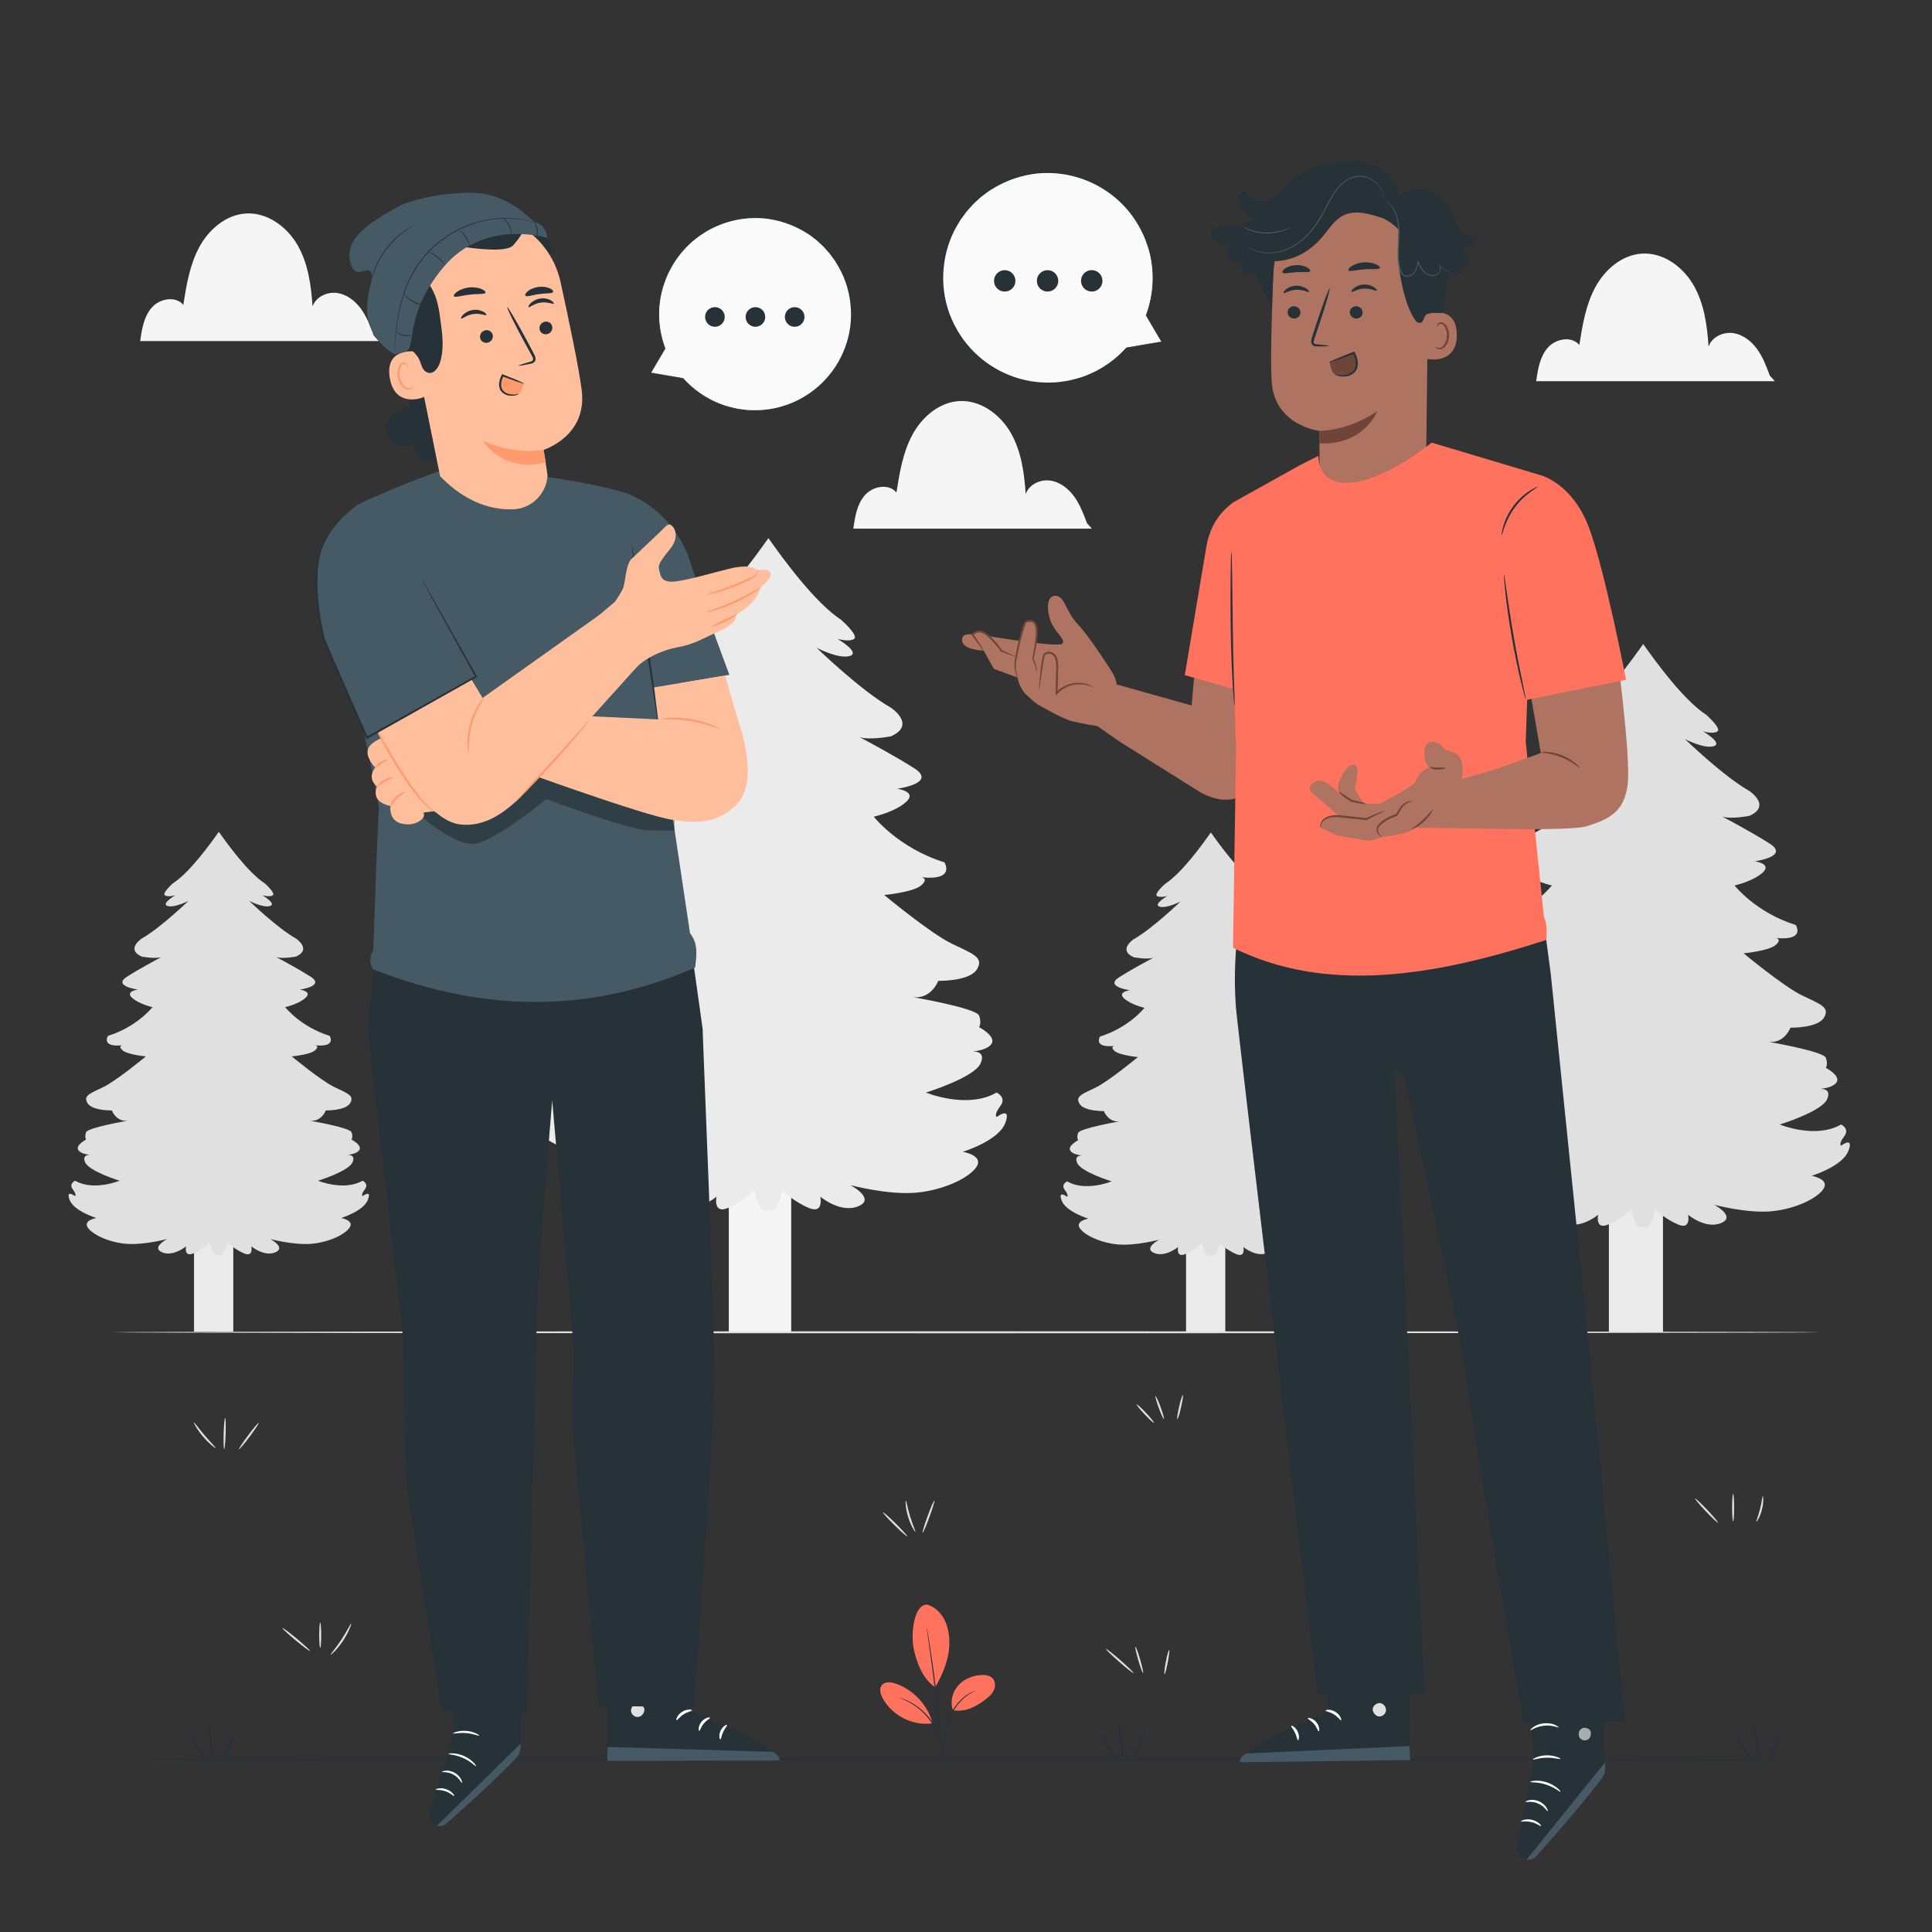 <?xml version="1.0" encoding="utf-8"?>
<!-- Generator: Adobe Illustrator 26.3.0, SVG Export Plug-In . SVG Version: 6.00 Build 0)  -->
<svg version="1.1" xmlns="http://www.w3.org/2000/svg" xmlns:xlink="http://www.w3.org/1999/xlink" x="0px" y="0px"
	 viewBox="0 0 500 500" style="enable-background:new 0 0 500 500;" xml:space="preserve">
<rect x="0" y="0" width="500" height="500" fill="#333333" stroke="none"/>
<style type="text/css">
	.st0{fill:#F5F5F5;}
	.st1{fill:#EBEBEB;}
	.st2{fill:#E0E0E0;}
	.st3{display:none;}
	.st4{display:inline;fill:#F5F5F5;}
	.st5{fill:#263238;}
	.st6{fill:#FF725E;}
	.st7{fill:#FAFAFA;}
	.st8{fill:#455A64;}
	.st9{fill:#FFFFFF;}
	.st10{opacity:0.6;}
	.st11{fill:#AE7461;}
	.st12{fill:#6F4439;}
	.st13{opacity:0.3;}
	.st14{fill:#FFBF9D;}
	.st15{fill:#FF9A6C;}
</style>
<g id="Background_Complete">
	<g>
		<g>
			<g>
				<path class="st0" d="M458.03,97.21c-0.9-2.41-1.82-4.86-3.34-6.93c-1.52-2.08-3.74-3.78-6.29-4.09
					c-2.56-0.31-5.39,1.07-6.22,3.5c-0.37-5.49-1.14-11.12-3.89-15.89c-2.75-4.77-7.87-8.51-13.37-8.17
					c-5.18,0.32-9.61,4.16-12.07,8.73c-2.46,4.57-3.31,9.8-4.12,14.93c-1.96-2.41-6.11-1.65-8.16,0.68c-2.05,2.34-2.57,5.6-3,8.68
					h61.75L458.03,97.21z"/>
			</g>
		</g>
	</g>
	<g>
		<g>
			<g>
				<path class="st0" d="M281.3,135.38c-0.9-2.41-1.82-4.86-3.34-6.93c-1.52-2.08-3.74-3.78-6.29-4.09
					c-2.56-0.31-5.39,1.07-6.22,3.5c-0.37-5.49-1.14-11.12-3.89-15.89c-2.75-4.77-7.87-8.51-13.37-8.17
					c-5.18,0.32-9.61,4.16-12.07,8.73c-2.46,4.57-3.31,9.8-4.12,14.93c-1.96-2.41-6.11-1.65-8.16,0.68c-2.05,2.34-2.57,5.6-3,8.68
					h61.75L281.3,135.38z"/>
			</g>
		</g>
	</g>
	<g>
		<g>
			<g>
				<path class="st0" d="M96.74,86.83c-0.9-2.41-1.82-4.86-3.34-6.93c-1.52-2.08-3.74-3.78-6.29-4.09c-2.56-0.31-5.39,1.07-6.22,3.5
					c-0.37-5.49-1.14-11.12-3.89-15.89c-2.75-4.77-7.87-8.51-13.37-8.17c-5.18,0.32-9.61,4.16-12.07,8.73
					c-2.46,4.57-3.31,9.8-4.12,14.93c-1.96-2.41-6.11-1.65-8.16,0.68c-2.05,2.34-2.57,5.6-3,8.68h61.75L96.74,86.83z"/>
			</g>
		</g>
	</g>
	<g>
		<g>
			<g>
				<g>
					<g>
						<g>
							
								<rect x="188.61" y="289.27" transform="matrix(-1 -1.224647e-16 1.224647e-16 -1 393.373 634.061)" class="st0" width="16.15" height="55.51"/>
						</g>
					</g>
				</g>
			</g>
		</g>
		<g>
			<g>
				<g>
					<g>
						<g>
							<path class="st1" d="M257.92,289.09c0,0-0.79-0.53,0.95-2.82c1.75-2.29-0.95-3.52-0.95-3.52c-7.63,4.41-18.28,0-18.28,0
								s12.56-3.88,14.15-7.58c1.19-2.76-0.91-3.07-2.04-3.05c1.28-0.13,4.06-0.59,4.9-2.06c1.11-1.94-3.26-4.23-3.26-4.23
								s0.71-1.06,0-3c-0.71-1.94-17.09-4.76-17.09-4.76c4.77,0.53,6.52-4.23,6.52-4.23s8.11,0.18,10.02-3
								c1.91-3.17-1.27-4.05-6.68-6.7c-5.41-2.64-17.33-12.51-17.33-12.51s7.47-0.71,9.54-2.47c2.07-1.76,0.16-2.11,0.16-2.11
								c8.9,0.88,5.88-3.88,5.88-3.88c-11.92-3.7-18.28-11.81-18.28-11.81s5.56-1.23,8.43-3.88c2.86-2.64-2.39-3.35-2.39-3.35
								s10.49-1.41,4.45-5.29c-4.59-2.95-11.94-6.91-14.22-8.1c2.5,0.92,8.18-0.18,8.18-0.18c6.68-3,0-7.4,0-7.4
								c-7.79-4.4-19.24-15.51-19.24-15.51s5.72,3,8.59,2.11c2.86-0.88-3.18-4.41-3.18-4.41s3.02,0.88,4.29,0
								c1.27-0.88-3.34-4.93-3.34-4.93c-6.85-4.45-15.3-16.14-18.84-21.16c-3.53,5.02-11.98,16.71-18.84,21.16
								c0,0-4.61,4.05-3.34,4.93c1.27,0.88,4.29,0,4.29,0s-6.04,3.52-3.18,4.41c2.86,0.88,8.59-2.11,8.59-2.11
								s-11.45,11.1-19.24,15.51c0,0-6.68,4.41,0,7.4c0,0,5.68,1.1,8.18,0.18c-2.28,1.19-9.63,5.15-14.22,8.1
								c-6.04,3.88,4.45,5.29,4.45,5.29s-5.25,0.7-2.38,3.35c2.86,2.64,8.43,3.88,8.43,3.88s-6.36,8.11-18.28,11.81
								c0,0-3.02,4.76,5.88,3.88c0,0-1.91,0.35,0.16,2.11c2.07,1.76,9.54,2.47,9.54,2.47s-11.92,9.87-17.33,12.51
								c-5.41,2.64-8.59,3.52-6.68,6.7c1.91,3.17,10.02,3,10.02,3s1.75,4.76,6.52,4.23c0,0-16.38,2.82-17.09,4.76
								c-0.72,1.94,0,3,0,3s-4.37,2.29-3.26,4.23c0.85,1.47,3.62,1.93,4.9,2.06c-1.14-0.02-3.23,0.28-2.04,3.05
								c1.59,3.7,14.15,7.58,14.15,7.58s-10.65,4.41-18.28,0c0,0-2.7,1.23-0.95,3.52c1.75,2.29,0.95,2.82,0.95,2.82
								s-3.97-3-2.23,1.59c1.75,4.58,10.97,7.4,10.97,7.4s-5.25,0.88-3.66,3.7c1.59,2.82,8.27,6.17,15.58,6.87
								s17.17-1.94,17.17-1.94s-6.68,3.52-2.07,5.46c4.61,1.94,9.86-2.47,9.86-2.47s-0.95,4.51,2.86,2.96c3.82-1.55,7-4.55,7-4.55
								s1.19,6.65,3.57,5.06c2.38,1.59,3.57-5.06,3.57-5.06s3.18,3,7,4.55c3.82,1.55,2.86-2.96,2.86-2.96s5.25,4.41,9.86,2.47
								c4.61-1.94-2.07-5.46-2.07-5.46s9.86,2.64,17.17,1.94c7.31-0.7,13.99-4.05,15.58-6.87c1.59-2.82-3.66-3.7-3.66-3.7
								s9.22-2.82,10.97-7.4C261.9,286.1,257.92,289.09,257.92,289.09z"/>
						</g>
					</g>
				</g>
			</g>
		</g>
		<g>
			<g>
				<g>
					<g>
						<g>
							<path d="M222.09,183.72c-0.09-0.04-0.17-0.08-0.25-0.12C221.93,183.63,222.02,183.67,222.09,183.72z"/>
						</g>
					</g>
				</g>
			</g>
		</g>
	</g>
	<g>
		<g>
			<g>
				<g>
					<g>
						<g>
							
								<rect x="50.21" y="309.67" transform="matrix(-1 -1.224647e-16 1.224647e-16 -1 110.582 654.285)" class="st1" width="10.16" height="34.94"/>
						</g>
					</g>
				</g>
			</g>
		</g>
		<g>
			<g>
				<g>
					<g>
						<g>
							<path class="st2" d="M93.83,309.56c0,0-0.5-0.33,0.6-1.77c1.1-1.44-0.6-2.22-0.6-2.22c-4.8,2.77-11.51,0-11.51,0
								s7.91-2.44,8.91-4.77c0.75-1.74-0.57-1.93-1.29-1.92c0.81-0.08,2.55-0.37,3.09-1.3c0.7-1.22-2.05-2.66-2.05-2.66
								s0.45-0.67,0-1.89c-0.45-1.22-10.76-2.99-10.76-2.99c3,0.33,4.1-2.66,4.1-2.66s5.1,0.11,6.3-1.89c1.2-2-0.8-2.55-4.2-4.21
								c-3.4-1.66-10.91-7.88-10.91-7.88s4.7-0.44,6-1.55c1.3-1.11,0.1-1.33,0.1-1.33c5.6,0.55,3.7-2.44,3.7-2.44
								c-7.51-2.33-11.51-7.43-11.51-7.43s3.5-0.78,5.3-2.44c1.8-1.66-1.5-2.11-1.5-2.11s6.61-0.89,2.8-3.33
								c-2.89-1.85-7.51-4.35-8.95-5.1c1.58,0.58,5.15-0.11,5.15-0.11c4.2-1.89,0-4.66,0-4.66c-4.9-2.77-12.11-9.76-12.11-9.76
								s3.6,1.89,5.4,1.33c1.8-0.55-2-2.77-2-2.77s1.9,0.55,2.7,0c0.8-0.55-2.1-3.11-2.1-3.11c-4.31-2.8-9.63-10.16-11.86-13.32
								c-2.22,3.16-7.54,10.52-11.86,13.32c0,0-2.9,2.55-2.1,3.11c0.8,0.55,2.7,0,2.7,0s-3.8,2.22-2,2.77
								c1.8,0.55,5.4-1.33,5.4-1.33s-7.21,6.99-12.11,9.76c0,0-4.2,2.77,0,4.66c0,0,3.57,0.69,5.15,0.11
								c-1.44,0.75-6.06,3.24-8.95,5.1c-3.8,2.44,2.8,3.33,2.8,3.33s-3.3,0.44-1.5,2.11c1.8,1.66,5.3,2.44,5.3,2.44
								s-4,5.1-11.51,7.43c0,0-1.9,2.99,3.7,2.44c0,0-1.2,0.22,0.1,1.33c1.3,1.11,6,1.55,6,1.55s-7.51,6.21-10.91,7.88
								c-3.4,1.66-5.4,2.22-4.2,4.21c1.2,2,6.3,1.89,6.3,1.89s1.1,2.99,4.1,2.66c0,0-10.31,1.77-10.76,2.99
								c-0.45,1.22,0,1.89,0,1.89s-2.75,1.44-2.05,2.66c0.53,0.93,2.28,1.21,3.09,1.3c-0.72-0.01-2.03,0.18-1.29,1.92
								c1,2.33,8.91,4.77,8.91,4.77s-6.7,2.77-11.51,0c0,0-1.7,0.78-0.6,2.22c1.1,1.44,0.6,1.77,0.6,1.77s-2.5-1.89-1.4,1
								c1.1,2.88,6.9,4.66,6.9,4.66s-3.3,0.55-2.3,2.33c1,1.77,5.2,3.88,9.81,4.33c4.6,0.44,10.81-1.22,10.81-1.22
								s-4.2,2.22-1.3,3.44c2.9,1.22,6.2-1.55,6.2-1.55s-0.6,2.84,1.8,1.86c2.4-0.98,4.4-2.86,4.4-2.86s0.75,4.18,2.25,3.18
								c1.5,1,2.25-3.18,2.25-3.18s2,1.89,4.4,2.86c2.4,0.98,1.8-1.86,1.8-1.86s3.3,2.77,6.2,1.55c2.9-1.22-1.3-3.44-1.3-3.44
								s6.2,1.66,10.81,1.22c4.6-0.44,8.81-2.55,9.81-4.33c1-1.77-2.3-2.33-2.3-2.33s5.8-1.77,6.91-4.66
								C96.34,307.67,93.83,309.56,93.83,309.56z"/>
						</g>
					</g>
				</g>
			</g>
		</g>
		<g>
			<g>
				<g>
					<g>
						<g>
							<path d="M71.28,243.23c-0.05-0.02-0.11-0.05-0.16-0.07C71.18,243.18,71.23,243.2,71.28,243.23z"/>
						</g>
					</g>
				</g>
			</g>
		</g>
	</g>
	<g>
		<g>
			<g>
				<g>
					<g>
						<g>
							
								<rect x="306.94" y="309.84" transform="matrix(-1 -1.224647e-16 1.224647e-16 -1 624.048 654.631)" class="st1" width="10.16" height="34.94"/>
						</g>
					</g>
				</g>
			</g>
		</g>
		<g>
			<g>
				<g>
					<g>
						<g>
							<path class="st2" d="M350.57,309.73c0,0-0.5-0.33,0.6-1.77c1.1-1.44-0.6-2.22-0.6-2.22c-4.8,2.77-11.51,0-11.51,0
								s7.91-2.44,8.91-4.77c0.75-1.74-0.57-1.93-1.29-1.92c0.81-0.08,2.55-0.37,3.09-1.3c0.7-1.22-2.05-2.66-2.05-2.66
								s0.45-0.67,0-1.89c-0.45-1.22-10.76-2.99-10.76-2.99c3,0.33,4.1-2.66,4.1-2.66s5.1,0.11,6.3-1.89c1.2-2-0.8-2.55-4.2-4.21
								c-3.4-1.66-10.91-7.88-10.91-7.88s4.7-0.44,6-1.55c1.3-1.11,0.1-1.33,0.1-1.33c5.6,0.55,3.7-2.44,3.7-2.44
								c-7.51-2.33-11.51-7.43-11.51-7.43s3.5-0.78,5.3-2.44c1.8-1.66-1.5-2.11-1.5-2.11s6.61-0.89,2.8-3.33
								c-2.89-1.85-7.51-4.35-8.95-5.1c1.58,0.58,5.15-0.11,5.15-0.11c4.2-1.89,0-4.66,0-4.66c-4.9-2.77-12.11-9.76-12.11-9.76
								s3.6,1.89,5.4,1.33c1.8-0.55-2-2.77-2-2.77s1.9,0.55,2.7,0c0.8-0.55-2.1-3.11-2.1-3.11c-4.31-2.8-9.63-10.16-11.86-13.32
								c-2.22,3.16-7.54,10.52-11.86,13.32c0,0-2.9,2.55-2.1,3.11c0.8,0.55,2.7,0,2.7,0s-3.8,2.22-2,2.77
								c1.8,0.55,5.4-1.33,5.4-1.33s-7.21,6.99-12.11,9.76c0,0-4.2,2.77,0,4.66c0,0,3.57,0.69,5.15,0.11
								c-1.44,0.75-6.06,3.24-8.95,5.1c-3.8,2.44,2.8,3.33,2.8,3.33s-3.3,0.44-1.5,2.11c1.8,1.66,5.3,2.44,5.3,2.44
								s-4,5.1-11.51,7.43c0,0-1.9,2.99,3.7,2.44c0,0-1.2,0.22,0.1,1.33c1.3,1.11,6,1.55,6,1.55s-7.51,6.21-10.91,7.88
								c-3.4,1.66-5.4,2.22-4.2,4.21c1.2,2,6.3,1.89,6.3,1.89s1.1,2.99,4.1,2.66c0,0-10.31,1.77-10.76,2.99
								c-0.45,1.22,0,1.89,0,1.89s-2.75,1.44-2.05,2.66c0.53,0.93,2.28,1.21,3.09,1.3c-0.72-0.01-2.03,0.18-1.29,1.92
								c1,2.33,8.91,4.77,8.91,4.77s-6.7,2.77-11.51,0c0,0-1.7,0.78-0.6,2.22c1.1,1.44,0.6,1.77,0.6,1.77s-2.5-1.89-1.4,1
								c1.1,2.88,6.9,4.66,6.9,4.66s-3.3,0.55-2.3,2.33c1,1.77,5.2,3.88,9.81,4.33c4.6,0.44,10.81-1.22,10.81-1.22
								s-4.2,2.22-1.3,3.44c2.9,1.22,6.2-1.55,6.2-1.55s-0.6,2.84,1.8,1.86c2.4-0.98,4.4-2.86,4.4-2.86s0.75,4.18,2.25,3.18
								c1.5,1,2.25-3.18,2.25-3.18s2,1.89,4.4,2.86c2.4,0.98,1.8-1.86,1.8-1.86s3.3,2.77,6.2,1.55c2.9-1.22-1.3-3.44-1.3-3.44
								s6.2,1.66,10.81,1.22c4.6-0.44,8.81-2.55,9.81-4.33c1-1.77-2.3-2.33-2.3-2.33s5.8-1.77,6.91-4.66
								C353.07,307.84,350.57,309.73,350.57,309.73z"/>
						</g>
					</g>
				</g>
			</g>
		</g>
		<g>
			<g>
				<g>
					<g>
						<g>
							<path d="M328.02,243.4c-0.05-0.02-0.11-0.05-0.16-0.07C327.91,243.35,327.97,243.37,328.02,243.4z"/>
						</g>
					</g>
				</g>
			</g>
		</g>
	</g>
	<g>
		<g>
			<g>
				<g>
					<g>
						<g>
							
								<rect x="416.39" y="296.67" transform="matrix(-1 -1.224647e-16 1.224647e-16 -1 846.767 641.457)" class="st1" width="14" height="48.12"/>
						</g>
					</g>
				</g>
			</g>
		</g>
		<g>
			<g>
				<g>
					<g>
						<g>
							<path class="st2" d="M476.46,296.51c0,0-0.69-0.46,0.83-2.44c1.52-1.99-0.83-3.05-0.83-3.05c-6.61,3.82-15.85,0-15.85,0
								s10.89-3.36,12.26-6.57c1.03-2.4-0.79-2.66-1.77-2.64c1.11-0.12,3.52-0.51,4.25-1.79c0.96-1.68-2.82-3.67-2.82-3.67
								s0.62-0.92,0-2.6c-0.62-1.68-14.81-4.12-14.81-4.12c4.13,0.46,5.65-3.67,5.65-3.67s7.03,0.15,8.68-2.6
								c1.65-2.75-1.1-3.51-5.79-5.8c-4.69-2.29-15.02-10.84-15.02-10.84s6.48-0.61,8.27-2.14c1.79-1.53,0.14-1.83,0.14-1.83
								c7.72,0.76,5.1-3.36,5.1-3.36c-10.34-3.21-15.85-10.23-15.85-10.23s4.82-1.07,7.3-3.36c2.48-2.29-2.07-2.9-2.07-2.9
								s9.1-1.22,3.86-4.58c-3.98-2.55-10.35-5.99-12.33-7.02c2.17,0.8,7.09-0.16,7.09-0.16c5.79-2.6,0-6.42,0-6.42
								c-6.75-3.82-16.67-13.44-16.67-13.44s4.96,2.6,7.44,1.83c2.48-0.76-2.76-3.82-2.76-3.82s2.62,0.76,3.72,0
								c1.1-0.76-2.89-4.28-2.89-4.28c-5.94-3.86-13.26-13.99-16.33-18.34c-3.06,4.35-10.39,14.48-16.33,18.34c0,0-4,3.51-2.89,4.28
								c1.1,0.76,3.72,0,3.72,0s-5.24,3.05-2.76,3.82c2.48,0.76,7.44-1.83,7.44-1.83s-9.92,9.62-16.67,13.44c0,0-5.79,3.82,0,6.42
								c0,0,4.92,0.95,7.09,0.16c-1.98,1.03-8.35,4.47-12.33,7.02c-5.24,3.36,3.86,4.58,3.86,4.58s-4.55,0.61-2.07,2.9
								c2.48,2.29,7.3,3.36,7.3,3.36s-5.51,7.03-15.85,10.23c0,0-2.62,4.12,5.1,3.36c0,0-1.65,0.31,0.14,1.83
								c1.79,1.53,8.27,2.14,8.27,2.14s-10.34,8.55-15.02,10.84c-4.69,2.29-7.44,3.05-5.79,5.8c1.65,2.75,8.68,2.6,8.68,2.6
								s1.52,4.12,5.65,3.67c0,0-14.19,2.44-14.81,4.12c-0.62,1.68,0,2.6,0,2.6s-3.79,1.99-2.82,3.67c0.73,1.28,3.14,1.67,4.25,1.79
								c-0.98-0.02-2.8,0.25-1.77,2.64c1.38,3.21,12.26,6.57,12.26,6.57s-9.23,3.82-15.85,0c0,0-2.34,1.07-0.83,3.05
								c1.52,1.99,0.83,2.44,0.83,2.44s-3.45-2.6-1.93,1.37c1.52,3.97,9.51,6.42,9.51,6.42s-4.55,0.76-3.17,3.21
								c1.38,2.44,7.17,5.35,13.5,5.96c6.34,0.61,14.88-1.68,14.88-1.68s-5.79,3.05-1.79,4.73c4,1.68,8.54-2.14,8.54-2.14
								s-0.83,3.91,2.48,2.57c3.31-1.34,6.06-3.94,6.06-3.94s1.03,5.76,3.1,4.38c2.07,1.38,3.1-4.38,3.1-4.38s2.76,2.6,6.06,3.94
								c3.31,1.34,2.48-2.57,2.48-2.57s4.55,3.82,8.54,2.14c4-1.68-1.79-4.73-1.79-4.73s8.54,2.29,14.88,1.68
								c6.34-0.61,12.13-3.51,13.5-5.96c1.38-2.44-3.17-3.21-3.17-3.21s7.99-2.44,9.51-6.42
								C479.9,293.92,476.46,296.51,476.46,296.51z"/>
						</g>
					</g>
				</g>
			</g>
		</g>
		<g>
			<g>
				<g>
					<g>
						<g>
							<path d="M445.4,205.18c-0.07-0.03-0.15-0.07-0.22-0.1C445.27,205.1,445.34,205.14,445.4,205.18z"/>
						</g>
					</g>
				</g>
			</g>
		</g>
	</g>
	<g>
		<path class="st2" d="M471,344.79c0,0.14-98.95,0.26-220.98,0.26c-122.08,0-221.01-0.12-221.01-0.26c0-0.14,98.93-0.26,221.01-0.26
			C372.04,344.53,471,344.64,471,344.79z"/>
	</g>
	<g>
		<g>
			<path class="st2" d="M234.78,397.6c-0.1,0.1-1.59-1.21-3.32-2.92c-1.73-1.72-3.05-3.19-2.95-3.29c0.1-0.1,1.59,1.21,3.32,2.92
				C233.56,396.03,234.88,397.5,234.78,397.6z"/>
		</g>
		<g>
			<path class="st2" d="M236.88,396.4c-0.11,0.07-1.17-1.55-1.85-3.81c-0.7-2.26-0.74-4.19-0.6-4.2c0.15-0.02,0.42,1.85,1.1,4.04
				C236.19,394.64,237.02,396.33,236.88,396.4z"/>
		</g>
		<g>
			<path class="st2" d="M241.81,388.35c0.14,0.05-0.43,1.95-1.27,4.24c-0.84,2.29-1.62,4.11-1.76,4.06
				c-0.13-0.05,0.43-1.95,1.27-4.24C240.88,390.11,241.67,388.3,241.81,388.35z"/>
		</g>
	</g>
	<g>
		<g>
			<path class="st2" d="M55.8,374.73c-0.09,0.11-1.67-1.07-3.24-2.92c-1.58-1.84-2.49-3.59-2.37-3.66c0.13-0.08,1.22,1.52,2.77,3.32
				C54.5,373.29,55.9,374.62,55.8,374.73z"/>
		</g>
		<g>
			<path class="st2" d="M58.02,375.01c-0.14,0-0.21-1.81-0.14-4.02c0.07-2.22,0.24-4.01,0.38-4.01c0.14,0,0.21,1.8,0.14,4.02
				C58.33,373.22,58.16,375.02,58.02,375.01z"/>
		</g>
		<g>
			<path class="st2" d="M66.94,368.26c0.12,0.09-0.93,1.68-2.34,3.56c-1.41,1.88-2.64,3.33-2.75,3.25
				c-0.12-0.09,0.93-1.68,2.34-3.56C65.59,369.63,66.82,368.17,66.94,368.26z"/>
		</g>
	</g>
	<g>
		<g>
			<path class="st2" d="M80.24,427.28c-0.09,0.11-1.77-1.13-3.74-2.77c-1.97-1.64-3.5-3.06-3.4-3.17c0.09-0.11,1.77,1.13,3.74,2.77
				C78.81,425.75,80.33,427.17,80.24,427.28z"/>
		</g>
		<g>
			<path class="st2" d="M82.87,426.44c-0.14,0-0.26-1.46-0.26-3.27c0-1.81,0.12-3.27,0.26-3.27c0.14,0,0.26,1.46,0.26,3.27
				C83.13,424.97,83.02,426.44,82.87,426.44z"/>
		</g>
		<g>
			<path class="st2" d="M90.88,420.18c0.13,0.04-0.58,2.14-2.08,4.41c-1.49,2.27-3.13,3.75-3.22,3.66
				c-0.11-0.11,1.33-1.72,2.79-3.94C89.83,422.09,90.74,420.12,90.88,420.18z"/>
		</g>
	</g>
	<g>
		<g>
			<path class="st2" d="M298.64,368.22c-0.1,0.1-1.19-0.89-2.42-2.2c-1.23-1.31-2.15-2.46-2.04-2.56c0.1-0.1,1.19,0.89,2.42,2.2
				C297.83,366.98,298.75,368.12,298.64,368.22z"/>
		</g>
		<g>
			<path class="st2" d="M301.21,367.23c-0.14,0.05-0.73-1.24-1.32-2.87c-0.6-1.63-0.97-3-0.84-3.05c0.14-0.05,0.73,1.24,1.32,2.87
				C300.97,365.82,301.34,367.18,301.21,367.23z"/>
		</g>
		<g>
			<path class="st2" d="M304.69,367.29c-0.14-0.03,0.06-1.46,0.46-3.19c0.39-1.73,0.82-3.1,0.96-3.07c0.14,0.03-0.06,1.46-0.46,3.19
				C305.27,365.95,304.83,367.32,304.69,367.29z"/>
		</g>
	</g>
	<g>
		<g>
			<path class="st2" d="M293.35,432.98c-0.09,0.11-1.77-1.2-3.74-2.93c-1.97-1.72-3.49-3.21-3.4-3.32c0.09-0.11,1.77,1.2,3.74,2.93
				C291.92,431.38,293.44,432.87,293.35,432.98z"/>
		</g>
		<g>
			<path class="st2" d="M295.82,432.95c-0.14,0.04-0.69-1.44-1.24-3.32c-0.55-1.87-0.88-3.42-0.74-3.46
				c0.14-0.04,0.69,1.44,1.24,3.32C295.62,431.36,295.96,432.91,295.82,432.95z"/>
		</g>
		<g>
			<path class="st2" d="M301.37,433.27c-0.14-0.03,0.01-1.45,0.34-3.17c0.33-1.72,0.71-3.1,0.85-3.07c0.14,0.03-0.01,1.45-0.34,3.17
				C301.89,431.93,301.51,433.3,301.37,433.27z"/>
		</g>
	</g>
	<g>
		<g>
			<path class="st2" d="M444.62,394.07c-0.1,0.1-1.52-1.22-3.16-2.95c-1.64-1.73-2.88-3.21-2.78-3.31c0.1-0.1,1.52,1.22,3.16,2.95
				C443.48,392.49,444.72,393.97,444.62,394.07z"/>
		</g>
		<g>
			<path class="st2" d="M448.53,393.74c-0.14,0-0.26-1.6-0.26-3.57c0-1.97,0.12-3.57,0.26-3.57c0.14,0,0.26,1.6,0.26,3.57
				C448.79,392.14,448.67,393.74,448.53,393.74z"/>
		</g>
		<g>
			<path class="st2" d="M454.57,393.79c-0.14-0.07,0.48-1.46,0.93-3.27c0.46-1.8,0.57-3.32,0.72-3.32c0.13-0.01,0.26,1.57-0.22,3.45
				C455.54,392.52,454.69,393.85,454.57,393.79z"/>
		</g>
	</g>
</g>
<g id="Background_Simple" class="st3">
	<path class="st4" d="M455.13,102.66l-1.39-2.3c-11.75-19.37-33-31.04-55.41-29.63c-2.88,0.18-5.75,0.57-8.58,1.18
		c-20.37,4.36-38.09,19.76-45.44,39.49c-4.32,11.6-5.53,24.96-13.73,34.17c-10.67,11.99-28.79,12.36-44.72,11.87
		c-15.93-0.5-34.06-0.07-44.68,11.96c-6.65,7.54-8.76,18.25-8.23,28.35c1.42,26.72,20.04,50.61,43.72,62.49
		c23.68,11.88,51.56,12.94,77.47,7.71c36.3-7.32,70.83-27.42,91.58-58.46C466.48,178.45,471.73,136.16,455.13,102.66z"/>
	<path class="st4" d="M43.27,115.08l0.72-1.72c6.03-14.51,19.38-24.74,34.89-26.11c1.99-0.18,4-0.21,6-0.09
		c14.42,0.86,28.19,9.57,35.29,22.32c4.18,7.5,6.4,16.54,12.99,21.99c8.57,7.1,21.03,5.46,31.9,3.46
		c10.87-2.01,23.34-3.61,31.88,3.53c5.35,4.47,7.92,11.6,8.61,18.57c1.82,18.47-8.44,36.8-23.44,47.42
		c-14.99,10.62-34,14.27-52.31,13.4c-25.66-1.22-51.43-11.39-68.91-30.5C43.42,168.23,35.39,139.79,43.27,115.08z"/>
	<circle class="st4" cx="250" cy="310.68" r="26.94"/>
</g>
<g id="Floor">
	<g>
		<path class="st5" d="M471,455.39c0,0.14-98.95,0.26-220.98,0.26c-122.08,0-221.01-0.12-221.01-0.26c0-0.14,98.93-0.26,221.01-0.26
			C372.04,455.13,471,455.25,471,455.39z"/>
	</g>
</g>
<g id="Plants">
	<g>
		<g>
			<g>
				<path class="st6" d="M239.99,415.27c1.95,0.57,3.53,2.12,4.45,3.94c0.92,1.82,1.24,3.89,1.26,5.92
					c0.04,3.94-1.68,8.14-3.67,11.54c-3.63-2.45-5-7.34-5.54-9.86C235.64,422.82,236.52,415.09,239.99,415.27"/>
			</g>
		</g>
		<g>
			<g>
				<path class="st6" d="M246.63,442.61c-0.8-2.13-0.18-4.65,1.32-6.37c1.5-1.71,3.78-2.64,6.05-2.75c1.05-0.05,2.21,0.11,2.92,0.9
					c0.66,0.73,0.73,1.86,0.39,2.78c-0.34,0.92-1.05,1.67-1.81,2.29C252.88,441.59,249.96,443.17,246.63,442.61"/>
			</g>
		</g>
		<g>
			<g>
				<g>
					<path class="st5" d="M243.92,455.05c-0.02,0-0.01-0.29,0.02-0.81c0.03-0.57,0.08-1.32,0.13-2.21c0.14-1.85,0.28-4.49,1.37-7.17
						c1.07-2.67,2.78-4.76,4.29-5.87c0.75-0.57,1.42-0.94,1.91-1.14c0.24-0.11,0.43-0.17,0.56-0.22c0.13-0.04,0.2-0.06,0.2-0.05
						c0.03,0.06-1.1,0.41-2.55,1.58c-1.46,1.14-3.1,3.19-4.15,5.82c-1.07,2.63-1.25,5.24-1.43,7.08c-0.09,0.93-0.16,1.68-0.22,2.2
						C243.98,454.76,243.94,455.05,243.92,455.05z"/>
				</g>
			</g>
		</g>
		<g>
			<g>
				<g>
					<path class="st5" d="M239.84,421.21c0.01,0,0.04,0.12,0.08,0.34c0.05,0.26,0.11,0.59,0.18,0.99c0.15,0.86,0.36,2.12,0.61,3.67
						c0.49,3.1,1.1,7.4,1.67,12.15c0.57,4.76,0.99,9.08,1.25,12.21c0.13,1.56,0.22,2.83,0.28,3.71c0.02,0.41,0.04,0.75,0.06,1.01
						c0.01,0.23,0.01,0.35,0,0.35s-0.03-0.12-0.06-0.35c-0.03-0.26-0.06-0.59-0.11-1.01c-0.09-0.91-0.22-2.16-0.37-3.7
						c-0.31-3.12-0.76-7.44-1.33-12.19c-0.57-4.75-1.15-9.05-1.59-12.16c-0.21-1.53-0.39-2.78-0.52-3.68c-0.05-0.41-0.1-0.74-0.13-1
						C239.84,421.34,239.83,421.21,239.84,421.21z"/>
				</g>
			</g>
		</g>
		<g>
			<g>
				<path class="st6" d="M241.27,445.68c-1.33-4.61-5.03-8.47-9.58-9.99c-1.16-0.39-2.63-0.55-3.43,0.37
					c-0.8,0.93-0.42,2.36,0.17,3.44c2.42,4.48,7.75,7.19,12.8,6.51"/>
			</g>
		</g>
		<g>
			<g>
				<g>
					<path class="st5" d="M232.68,439.31c0.01-0.02,0.27,0.06,0.73,0.22c0.23,0.08,0.52,0.17,0.84,0.32
						c0.32,0.15,0.69,0.28,1.08,0.5c0.39,0.21,0.82,0.43,1.25,0.72c0.45,0.27,0.89,0.6,1.35,0.95c0.91,0.73,1.84,1.62,2.68,2.68
						c0.83,1.07,1.47,2.19,1.95,3.25c0.23,0.54,0.44,1.05,0.58,1.55c0.17,0.49,0.27,0.96,0.37,1.39c0.11,0.43,0.14,0.83,0.2,1.17
						c0.06,0.35,0.07,0.65,0.08,0.89c0.02,0.49,0.03,0.76,0.01,0.76c-0.06,0.01-0.09-1.09-0.49-2.78c-0.11-0.42-0.22-0.89-0.4-1.36
						c-0.15-0.49-0.37-0.99-0.6-1.52c-0.49-1.04-1.12-2.14-1.94-3.19c-0.82-1.04-1.73-1.92-2.62-2.65
						c-0.45-0.35-0.88-0.69-1.32-0.96c-0.42-0.3-0.84-0.52-1.22-0.74C233.7,439.69,232.66,439.37,232.68,439.31z"/>
				</g>
			</g>
		</g>
	</g>
	<g>
		<g>
			<path class="st5" d="M53.3,455.51c-0.12,0.08-1.23-1.4-2.49-3.3c-1.25-1.9-2.17-3.51-2.05-3.59c0.12-0.08,1.23,1.4,2.49,3.3
				C52.5,453.83,53.42,455.43,53.3,455.51z"/>
		</g>
		<g>
			<path class="st5" d="M54,446.02c0.14-0.02,0.51,2.07,0.81,4.66c0.31,2.59,0.44,4.7,0.3,4.72c-0.14,0.02-0.51-2.07-0.81-4.66
				C53.99,448.15,53.86,446.03,54,446.02z"/>
		</g>
		<g>
			<path class="st5" d="M60.88,448.63c0.15,0.06-0.51,1.64-1.42,3.48c-0.92,1.84-1.39,3.43-1.53,3.4c-0.15-0.02,0.12-1.75,1.06-3.63
				C59.92,450.02,60.76,448.58,60.88,448.63z"/>
		</g>
	</g>
	<g>
		<g>
			<path class="st5" d="M288.83,455.15c-0.12,0.08-1.23-1.4-2.49-3.3c-1.25-1.9-2.17-3.51-2.05-3.59c0.12-0.08,1.23,1.4,2.49,3.3
				C288.03,453.47,288.95,455.08,288.83,455.15z"/>
		</g>
		<g>
			<path class="st5" d="M289.53,445.66c0.14-0.02,0.51,2.07,0.81,4.66c0.31,2.59,0.44,4.7,0.3,4.72c-0.14,0.02-0.51-2.07-0.81-4.66
				C289.52,447.79,289.39,445.67,289.53,445.66z"/>
		</g>
		<g>
			<path class="st5" d="M296.41,448.27c0.15,0.06-0.51,1.64-1.42,3.48c-0.92,1.84-1.39,3.43-1.53,3.4
				c-0.15-0.02,0.12-1.75,1.06-3.63C295.45,449.66,296.29,448.22,296.41,448.27z"/>
		</g>
	</g>
	<g>
		<g>
			<path class="st5" d="M453.37,455.65c-0.12,0.08-1.23-1.4-2.49-3.3c-1.25-1.9-2.17-3.51-2.05-3.59c0.12-0.08,1.23,1.4,2.49,3.3
				C452.58,453.97,453.49,455.57,453.37,455.65z"/>
		</g>
		<g>
			<path class="st5" d="M454.08,446.16c0.14-0.02,0.51,2.07,0.81,4.66c0.31,2.59,0.44,4.7,0.3,4.72c-0.14,0.02-0.51-2.07-0.81-4.66
				C454.07,448.29,453.93,446.17,454.08,446.16z"/>
		</g>
		<g>
			<path class="st5" d="M460.96,448.77c0.15,0.06-0.51,1.64-1.42,3.48c-0.92,1.84-1.39,3.43-1.53,3.4
				c-0.15-0.02,0.12-1.75,1.06-3.63C459.99,450.16,460.84,448.72,460.96,448.77z"/>
		</g>
	</g>
</g>
<g id="Speech_Bubble_2">
	<g>
		<g>
			<g>
				<g>
					<g>
						<g>
							<g>
								<g>
									<g>
										<g>
											<g>
												<g>
													<g>
														<path class="st7" d="M300.54,88.42l-9,1.6c-3.23,3.65-7.48,6.48-12.49,8c-14.41,4.35-29.62-3.81-33.98-18.24
															c-4.36-14.43,3.78-29.65,18.19-34c14.41-4.35,29.62,3.81,33.98,18.24c1.82,6.02,1.45,12.18-0.63,17.64l0.01-0.01
															L300.54,88.42z"/>
														<g>
															<path class="st5" d="M300.54,88.42c0,0-0.08-0.14-0.24-0.43c-0.17-0.3-0.41-0.73-0.73-1.3
																c-0.66-1.16-1.63-2.87-2.89-5.08c-0.02-0.03-0.06-0.04-0.09-0.02c-0.01,0-0.02,0.01-0.02,0.02l-0.01,0.01l0.12,0.06
																c1.23-3.2,2.3-7.78,1.62-13.23c-0.17-1.35-0.45-2.75-0.86-4.17c-0.21-0.71-0.49-1.41-0.73-2.13
																c-0.23-0.73-0.58-1.42-0.92-2.14c-1.36-2.84-3.31-5.65-5.89-8.07c-2.57-2.42-5.76-4.47-9.4-5.79
																c-3.63-1.33-7.7-1.94-11.84-1.58c-4.13,0.4-8.3,1.76-12.03,4.07c-0.97,0.53-1.8,1.25-2.7,1.9
																c-0.46,0.32-0.83,0.73-1.25,1.1c-0.4,0.39-0.84,0.73-1.21,1.15c-0.73,0.85-1.55,1.64-2.18,2.58
																c-0.33,0.46-0.68,0.91-1,1.38c-0.29,0.49-0.58,0.98-0.88,1.47c-2.27,3.83-3.41,8.19-3.62,12.45
																c-0.21,4.27,0.61,8.48,2.25,12.18c1.62,3.72,4.03,6.94,6.85,9.46c2.82,2.53,6.05,4.36,9.33,5.49
																c3.28,1.14,6.62,1.58,9.73,1.49c1.56-0.01,3.06-0.26,4.5-0.49c1.41-0.36,2.8-0.65,4.07-1.14
																c5.13-1.87,8.75-4.92,11.08-7.57l-0.04,0.02c2.93-0.54,5.18-0.96,6.72-1.24c0.75-0.14,1.31-0.25,1.71-0.32
																C300.35,88.46,300.54,88.42,300.54,88.42s-0.21,0.03-0.6,0.09c-0.4,0.07-0.98,0.16-1.73,0.29
																c-1.52,0.26-3.76,0.64-6.68,1.14c-0.02,0-0.03,0.01-0.04,0.02c-2.33,2.62-5.95,5.62-11.04,7.46
																c-1.26,0.48-2.64,0.76-4.04,1.12c-1.43,0.21-2.91,0.47-4.46,0.47c-3.08,0.08-6.38-0.36-9.63-1.5
																c-3.24-1.13-6.44-2.95-9.22-5.45c-2.79-2.5-5.16-5.68-6.76-9.36c-1.62-3.66-2.42-7.82-2.22-12.04
																c0.21-4.21,1.34-8.51,3.58-12.3c0.29-0.48,0.58-0.97,0.87-1.45c0.32-0.46,0.66-0.91,0.99-1.36
																c0.62-0.93,1.43-1.71,2.15-2.55c0.37-0.41,0.8-0.76,1.2-1.14c0.42-0.36,0.79-0.77,1.24-1.09
																c0.89-0.64,1.71-1.36,2.67-1.88c3.68-2.29,7.8-3.63,11.88-4.03c4.09-0.36,8.11,0.24,11.7,1.55
																c3.6,1.31,6.76,3.32,9.31,5.71c2.56,2.39,4.5,5.16,5.85,7.98c0.34,0.71,0.69,1.39,0.92,2.12
																c0.25,0.72,0.53,1.41,0.74,2.11c0.41,1.4,0.7,2.79,0.87,4.13c0.7,5.4-0.34,9.96-1.54,13.15
																c-0.01,0.03,0,0.07,0.04,0.09c0.03,0.01,0.06,0,0.08-0.02l0.01-0.01l-0.11-0.01c1.28,2.18,2.27,3.85,2.94,5
																c0.34,0.57,0.59,1,0.77,1.3C300.44,88.27,300.54,88.42,300.54,88.42z"/>
														</g>
													</g>
												</g>
											</g>
										</g>
									</g>
								</g>
							</g>
						</g>
					</g>
				</g>
			</g>
		</g>
		<g>
			<g>
				<g>
					<g>
						<g>
							<g>
								<g>
									<g>
										<g>
											<g>
												<path class="st5" d="M262.79,72.69c0-1.53-1.24-2.77-2.77-2.77c-1.53,0-2.77,1.24-2.77,2.77c0,1.53,1.24,2.77,2.77,2.77
													C261.55,75.46,262.79,74.22,262.79,72.69z"/>
											</g>
										</g>
									</g>
								</g>
							</g>
						</g>
					</g>
				</g>
			</g>
			<g>
				<g>
					<g>
						<g>
							<g>
								<g>
									<g>
										<g>
											<g>
												<path class="st5" d="M273.88,72.69c0-1.53-1.24-2.77-2.77-2.77c-1.53,0-2.77,1.24-2.77,2.77c0,1.53,1.24,2.77,2.77,2.77
													C272.64,75.46,273.88,74.22,273.88,72.69z"/>
											</g>
										</g>
									</g>
								</g>
							</g>
						</g>
					</g>
				</g>
			</g>
			<g>
				<g>
					<g>
						<g>
							<g>
								<g>
									<g>
										<g>
											<g>
												<path class="st5" d="M284.94,74.07c0.77-1.33,0.31-3.02-1.01-3.79c-1.33-0.77-3.02-0.31-3.79,1.01
													c-0.77,1.33-0.31,3.02,1.01,3.79C282.48,75.85,284.18,75.4,284.94,74.07z"/>
											</g>
										</g>
									</g>
								</g>
							</g>
						</g>
					</g>
				</g>
			</g>
		</g>
	</g>
</g>
<g id="Speech_Bubbles_1">
	<g>
		<g>
			<g>
				<g>
					<g>
						<g>
							<g>
								<g>
									<g>
										<g>
											<g>
												<g>
													<g>
														<path class="st7" d="M168.52,96.45l8.25,1.47c2.96,3.35,6.86,5.94,11.45,7.33c13.2,3.99,27.15-3.49,31.14-16.72
															c4-13.22-3.47-27.18-16.67-31.17c-13.2-3.99-27.15,3.49-31.14,16.72c-1.67,5.52-1.33,11.17,0.58,16.17l-0.01-0.01
															L168.52,96.45z"/>
														<g>
															<path class="st5" d="M168.52,96.45c0,0,0.07-0.13,0.22-0.4c0.16-0.28,0.38-0.67,0.67-1.19
																c0.61-1.07,1.5-2.63,2.65-4.66c0.02-0.03,0.05-0.04,0.08-0.02c0.01,0,0.01,0.01,0.02,0.02l0.01,0.01l-0.11,0.06
																c-1.13-2.93-2.11-7.14-1.49-12.13c0.15-1.24,0.42-2.52,0.79-3.82c0.19-0.65,0.45-1.29,0.67-1.95
																c0.21-0.67,0.53-1.31,0.84-1.96c1.24-2.61,3.03-5.18,5.4-7.4c2.36-2.22,5.28-4.09,8.61-5.31
																c3.32-1.22,7.05-1.78,10.85-1.45c3.79,0.37,7.61,1.61,11.02,3.73c0.88,0.48,1.65,1.15,2.48,1.75
																c0.42,0.29,0.76,0.67,1.15,1.01c0.37,0.35,0.77,0.67,1.11,1.06c0.67,0.78,1.42,1.5,2,2.36
																c0.3,0.42,0.62,0.83,0.92,1.26c0.27,0.45,0.54,0.9,0.8,1.34c2.08,3.52,3.13,7.51,3.32,11.41
																c0.19,3.91-0.56,7.77-2.06,11.17c-1.49,3.41-3.69,6.36-6.28,8.67c-2.59,2.32-5.55,3.99-8.55,5.03
																c-3.01,1.04-6.06,1.45-8.92,1.36c-1.43-0.01-2.8-0.24-4.12-0.45c-1.3-0.33-2.57-0.6-3.73-1.05
																c-4.7-1.72-8.02-4.51-10.15-6.94l0.04,0.02c-2.69-0.5-4.75-0.88-6.16-1.14c-0.68-0.13-1.2-0.23-1.56-0.29
																C168.69,96.49,168.52,96.45,168.52,96.45s0.19,0.03,0.55,0.09c0.37,0.06,0.89,0.15,1.59,0.27
																c1.4,0.24,3.45,0.59,6.12,1.05c0.01,0,0.03,0.01,0.04,0.02c2.14,2.4,5.46,5.16,10.12,6.84
																c1.16,0.44,2.42,0.7,3.7,1.02c1.31,0.2,2.67,0.43,4.09,0.43c2.83,0.08,5.85-0.33,8.82-1.37c2.97-1.03,5.9-2.7,8.45-5
																c2.55-2.29,4.73-5.21,6.19-8.58c1.48-3.36,2.22-7.17,2.03-11.04c-0.19-3.85-1.23-7.8-3.28-11.27
																c-0.27-0.44-0.53-0.89-0.79-1.33c-0.29-0.42-0.61-0.83-0.91-1.25c-0.57-0.85-1.31-1.57-1.97-2.34
																c-0.34-0.38-0.74-0.7-1.1-1.05c-0.38-0.33-0.72-0.71-1.13-1c-0.81-0.59-1.57-1.25-2.44-1.73
																c-3.37-2.1-7.15-3.33-10.89-3.7c-3.75-0.33-7.44,0.22-10.73,1.42c-3.3,1.2-6.2,3.04-8.53,5.24
																c-2.34,2.19-4.12,4.73-5.36,7.31c-0.31,0.65-0.63,1.28-0.84,1.94c-0.23,0.66-0.49,1.29-0.67,1.93
																c-0.38,1.29-0.64,2.55-0.8,3.79c-0.64,4.95,0.31,9.13,1.41,12.06c0.01,0.03,0,0.07-0.04,0.08
																c-0.03,0.01-0.06,0-0.07-0.02l-0.01-0.01l0.1,0c-1.17,1.99-2.08,3.53-2.69,4.58c-0.31,0.52-0.54,0.92-0.71,1.19
																C168.61,96.31,168.52,96.45,168.52,96.45z"/>
														</g>
													</g>
												</g>
											</g>
										</g>
									</g>
								</g>
							</g>
						</g>
					</g>
				</g>
			</g>
		</g>
		<g>
			<g>
				<g>
					<g>
						<g>
							<g>
								<g>
									<g>
										<g>
											<g>
												<path class="st5" d="M203.12,82.03c0-1.4,1.14-2.54,2.54-2.54c1.4,0,2.54,1.14,2.54,2.54s-1.14,2.54-2.54,2.54
													C204.26,84.57,203.12,83.43,203.12,82.03z"/>
											</g>
										</g>
									</g>
								</g>
							</g>
						</g>
					</g>
				</g>
			</g>
			<g>
				<g>
					<g>
						<g>
							<g>
								<g>
									<g>
										<g>
											<g>
												<path class="st5" d="M192.96,82.03c0-1.4,1.14-2.54,2.54-2.54c1.4,0,2.54,1.14,2.54,2.54s-1.14,2.54-2.54,2.54
													C194.1,84.57,192.96,83.43,192.96,82.03z"/>
											</g>
										</g>
									</g>
								</g>
							</g>
						</g>
					</g>
				</g>
			</g>
			<g>
				<g>
					<g>
						<g>
							<g>
								<g>
									<g>
										<g>
											<g>
												<path class="st5" d="M182.82,83.3c-0.7-1.21-0.29-2.77,0.93-3.47c1.21-0.7,2.77-0.29,3.47,0.93
													c0.7,1.22,0.29,2.77-0.93,3.47C185.07,84.93,183.52,84.51,182.82,83.3z"/>
											</g>
										</g>
									</g>
								</g>
							</g>
						</g>
					</g>
				</g>
			</g>
		</g>
	</g>
</g>
<g id="Character_2">
	<g>
		<g>
			<g>
				<g>
					<g>
						<g>
							<g>
								<g>
									<g>
										<g>
											<g>
												<g>
													<g>
														<g>
															<g>
																<g>
																	<g>
																		<path class="st5" d="M342.68,419.88l1.11,23.04c0,0-22.69,8.88-22.9,13.16l44.07-0.58l-0.27-35.97L342.68,419.88z
																			"/>
																	</g>
																</g>
															</g>
														</g>
													</g>
												</g>
											</g>
										</g>
									</g>
								</g>
							</g>
						</g>
						<g>
							<g>
								<g>
									<g>
										<g>
											<g>
												<g>
													<g>
														<g>
															<g>
																<g>
																	<g>
																		<g>
																			<path class="st2" d="M357.39,440.81c0.86,0.23,1.46,1.19,1.27,2.07c-0.19,0.88-1.15,1.51-2.01,1.3
																				c-0.86-0.21-1.62-1.35-1.33-2.2c0.28-0.85,1.45-1.53,2.24-1.11"/>
																		</g>
																	</g>
																</g>
															</g>
														</g>
													</g>
												</g>
											</g>
										</g>
									</g>
								</g>
							</g>
						</g>
						<g>
							<g>
								<g>
									<g>
										<g>
											<g>
												<g>
													<g>
														<g>
															<g>
																<g>
																	<g>
																		<path class="st8" d="M364.96,455.5l-0.17-3.62l-42.19,1.91c0,0-1.95,0.89-1.71,2.29L364.96,455.5z"/>
																	</g>
																</g>
															</g>
														</g>
													</g>
												</g>
											</g>
										</g>
									</g>
								</g>
							</g>
						</g>
						<g>
							<g>
								<g>
									<g>
										<g>
											<g>
												<g>
													<g>
														<g>
															<g>
																<g>
																	<g>
																		<g>
																			<path class="st9" d="M343.07,442.7c0.01,0.22,1.09,0.3,2.16,0.99c1.09,0.66,1.64,1.6,1.84,1.51
																				c0.2-0.04-0.14-1.35-1.45-2.16C344.32,442.23,343.02,442.5,343.07,442.7z"/>
																		</g>
																	</g>
																</g>
															</g>
														</g>
													</g>
												</g>
											</g>
										</g>
									</g>
								</g>
							</g>
						</g>
						<g>
							<g>
								<g>
									<g>
										<g>
											<g>
												<g>
													<g>
														<g>
															<g>
																<g>
																	<g>
																		<g>
																			<path class="st9" d="M338.47,444.71c-0.05,0.21,0.89,0.57,1.63,1.49c0.77,0.89,0.97,1.89,1.18,1.88
																				c0.2,0.03,0.34-1.25-0.61-2.37C339.74,444.57,338.47,444.5,338.47,444.71z"/>
																		</g>
																	</g>
																</g>
															</g>
														</g>
													</g>
												</g>
											</g>
										</g>
									</g>
								</g>
							</g>
						</g>
						<g>
							<g>
								<g>
									<g>
										<g>
											<g>
												<g>
													<g>
														<g>
															<g>
																<g>
																	<g>
																		<g>
																			<path class="st9" d="M335.92,450.36c0.2,0.04,0.48-1.05-0.09-2.24c-0.56-1.19-1.58-1.65-1.67-1.47
																				c-0.12,0.18,0.54,0.81,0.99,1.8C335.63,449.42,335.7,450.34,335.92,450.36z"/>
																		</g>
																	</g>
																</g>
															</g>
														</g>
													</g>
												</g>
											</g>
										</g>
									</g>
								</g>
							</g>
						</g>
						<g>
							<g>
								<g>
									<g>
										<g>
											<g>
												<g>
													<g>
														<g>
															<g>
																<g>
																	<g>
																		<g>
																			<path class="st9" d="M343.39,437.43c0.09,0.2,1.08-0.12,2.29-0.05c1.22,0.04,2.17,0.44,2.28,0.26
																				c0.12-0.16-0.81-0.96-2.25-1.02C344.28,436.55,343.28,437.25,343.39,437.43z"/>
																		</g>
																	</g>
																</g>
															</g>
														</g>
													</g>
												</g>
											</g>
										</g>
									</g>
								</g>
							</g>
						</g>
					</g>
				</g>
				<g>
					<g>
						<g>
							<g>
								<g>
									<g>
										<g>
											<g>
												<g>
													<path class="st5" d="M394.61,427.59l2.39,27.8l-4.36,22.54c-0.31,1.62,0.79,3.18,2.41,3.39l0,0
														c0.91,0.12,1.8-0.21,2.42-0.9c3.93-4.35,18.3-20.42,18.01-22.44c-0.33-2.34-0.6-29.49-0.6-29.49L394.61,427.59z"/>
												</g>
											</g>
										</g>
									</g>
								</g>
							</g>
						</g>
						<g>
							<g>
								<g>
									<g>
										<g>
											<g>
												<g>
													<path class="st8" d="M395.05,481.32l20.32-25.22l0.07,1.18c0.06,1.02-0.23,2.03-0.83,2.85
														c-1.61,2.19-6.19,8.14-17.06,20.29C396.92,481.12,395.98,481.46,395.05,481.32L395.05,481.32z"/>
												</g>
											</g>
										</g>
									</g>
								</g>
							</g>
						</g>
						<g class="st10">
							<g>
								<g>
									<g>
										<g>
											<g>
												<g>
													<g>
														<path class="st9" d="M409.17,447.48c-0.66,0.53-0.81,1.6-0.32,2.29c0.49,0.69,1.56,0.86,2.23,0.34
															c0.67-0.52,0.89-1.79,0.33-2.42c-0.56-0.63-1.83-0.76-2.36-0.1"/>
													</g>
												</g>
											</g>
										</g>
									</g>
								</g>
							</g>
						</g>
						<g>
							<g>
								<g>
									<g>
										<g>
											<g>
												<g>
													<g>
														<path class="st9" d="M400.55,468.74c-0.15,0.09-0.86-1.33-2.54-2.01c-1.66-0.73-3.15-0.24-3.2-0.41
															c-0.03-0.07,0.31-0.31,0.94-0.44c0.63-0.14,1.56-0.11,2.49,0.28c0.92,0.39,1.6,1.04,1.95,1.59
															C400.55,468.3,400.62,468.71,400.55,468.74z"/>
													</g>
												</g>
											</g>
										</g>
									</g>
								</g>
							</g>
						</g>
						<g>
							<g>
								<g>
									<g>
										<g>
											<g>
												<g>
													<g>
														<path class="st9" d="M398.83,472.6c-0.12,0.13-1.06-0.72-2.51-1.04c-1.44-0.35-2.65-0.01-2.7-0.18
															c-0.09-0.14,1.19-0.81,2.84-0.42C398.11,471.33,398.97,472.51,398.83,472.6z"/>
													</g>
												</g>
											</g>
										</g>
									</g>
								</g>
							</g>
						</g>
						<g>
							<g>
								<g>
									<g>
										<g>
											<g>
												<g>
													<g>
														<path class="st9" d="M403.88,463.72c-0.12,0.14-1.56-1.17-3.76-1.87c-2.19-0.73-4.11-0.51-4.13-0.7
															c-0.05-0.15,1.96-0.67,4.31,0.11C402.67,462.03,404.01,463.64,403.88,463.72z"/>
													</g>
												</g>
											</g>
										</g>
									</g>
								</g>
							</g>
						</g>
						<g>
							<g>
								<g>
									<g>
										<g>
											<g>
												<g>
													<g>
														<path class="st9" d="M403.85,455.21c-0.06,0.17-1.62-0.37-3.59-0.32c-1.98,0.03-3.51,0.64-3.58,0.47
															c-0.08-0.13,1.44-1.05,3.57-1.08C402.37,454.23,403.93,455.08,403.85,455.21z"/>
													</g>
												</g>
											</g>
										</g>
									</g>
								</g>
							</g>
						</g>
						<g>
							<g>
								<g>
									<g>
										<g>
											<g>
												<g>
													<g>
														<path class="st9" d="M403.36,447.03c-0.07,0.17-1.66-0.66-3.73-0.43c-2.08,0.19-3.47,1.31-3.58,1.16
															c-0.05-0.05,0.23-0.42,0.84-0.84c0.6-0.41,1.56-0.82,2.68-0.94c1.12-0.11,2.14,0.1,2.81,0.39
															C403.05,446.66,403.39,446.97,403.36,447.03z"/>
													</g>
												</g>
											</g>
										</g>
									</g>
								</g>
							</g>
						</g>
						<g>
							<g>
								<g>
									<g>
										<g>
											<g>
												<g>
													<g>
														<path class="st9" d="M399.57,445.04c-0.03,0-0.12-0.37-0.1-1.05c0.02-0.68,0.15-1.68,0.65-2.81
															c0.26-0.54,0.53-1.22,1.27-1.64c0.37-0.21,0.94-0.18,1.29,0.17c0.35,0.34,0.48,0.79,0.51,1.23
															c0.08,1.77-1.3,3.58-3.25,3.96c-1.95,0.35-3.81-0.68-4.68-2.15c-0.2-0.38-0.34-0.86-0.16-1.35
															c0.18-0.49,0.72-0.71,1.12-0.67c0.82,0.07,1.37,0.51,1.87,0.84c0.99,0.71,1.63,1.48,2.01,2.04
															c0.38,0.56,0.51,0.92,0.48,0.93c-0.09,0.08-0.78-1.32-2.73-2.62c-0.49-0.29-1.06-0.67-1.65-0.69
															c-0.29-0.01-0.53,0.12-0.61,0.36c-0.09,0.23-0.01,0.58,0.16,0.88c0.74,1.21,2.43,2.14,4.08,1.82
															c1.64-0.3,2.86-1.9,2.8-3.32c-0.02-0.34-0.13-0.68-0.32-0.87c-0.19-0.19-0.46-0.23-0.71-0.11
															c-0.52,0.25-0.84,0.86-1.1,1.37C399.48,443.49,399.7,445.06,399.57,445.04z"/>
													</g>
												</g>
											</g>
										</g>
									</g>
								</g>
							</g>
						</g>
					</g>
				</g>
				<g>
					<g>
						<g>
							<g>
								<path class="st5" d="M321.98,231.47c0,0-3.34,13.14-2.13,29.14c0.47,6.19,21.05,177.52,21.05,177.52h27.79l-7.81-161.03
									l2.28,0.5c0,0,15.17,68.68,16.41,79.8c1.11,9.99,14.74,88.55,14.74,88.55l26.22-0.3l-9.75-101.4l-9.44-92.16l-3.55-26.83
									L321.98,231.47z"/>
							</g>
						</g>
					</g>
				</g>
			</g>
		</g>
		<g>
			<g>
				<g>
					<g>
						<g>
							<g>
								<g>
									<g>
										<g>
											<g>
												<g>
													<g>
														<g>
															<path class="st11" d="M369.05,121.45l0.59-48.78c0.54-12.13-6.06-22.56-18.2-22.76l-1.12,0.05
																c-11.3,0.47-20.35,9.53-20.8,20.83c-0.41,10.52-0.73,22.14-0.43,27.76c0.62,11.63,12.34,12.96,12.34,12.96
																c0.03,0,0.07,7.08,0.07,10.5l-2.73,7.99l9.58-2.33L369.05,121.45z"/>
														</g>
													</g>
												</g>
											</g>
										</g>
									</g>
								</g>
							</g>
						</g>
					</g>
					<g>
						<g>
							<g>
								<g>
									<g>
										<g>
											<g>
												<g>
													<g>
														<g>
															<g>
																<path class="st12" d="M341.44,111.51c0,0,7.35,0.13,14.97-5.11c0,0-3.28,8.9-14.94,8.33L341.44,111.51z"/>
															</g>
														</g>
													</g>
												</g>
											</g>
										</g>
									</g>
								</g>
							</g>
						</g>
					</g>
					<g>
						<g>
							<g>
								<g>
									<g>
										<g>
											<g>
												<g>
													<g>
														<g>
															<g>
																<g>
																	<g>
																		<g>
																			<g>
																				<g>
																					<g>
																						<path class="st5" d="M333.24,80.83c0,0.88,0.75,1.6,1.67,1.61c0.92,0.01,1.66-0.69,1.65-1.57
																							c0-0.88-0.75-1.6-1.67-1.61C333.98,79.25,333.24,79.95,333.24,80.83z"/>
																					</g>
																				</g>
																			</g>
																		</g>
																	</g>
																</g>
															</g>
														</g>
													</g>
												</g>
											</g>
										</g>
									</g>
								</g>
							</g>
						</g>
					</g>
					<g>
						<g>
							<g>
								<g>
									<g>
										<g>
											<g>
												<g>
													<g>
														<g>
															<g>
																<g>
																	<g>
																		<g>
																			<g>
																				<g>
																					<g>
																						<g>
																							<path class="st5" d="M332.21,75.83c0.21,0.21,1.44-0.78,3.22-0.84c1.79-0.1,3.14,0.77,3.32,0.54
																								c0.09-0.1-0.13-0.48-0.72-0.88c-0.58-0.39-1.56-0.75-2.67-0.7c-1.11,0.05-2.03,0.5-2.56,0.94
																								C332.28,75.34,332.11,75.74,332.21,75.83z"/>
																						</g>
																					</g>
																				</g>
																			</g>
																		</g>
																	</g>
																</g>
															</g>
														</g>
													</g>
												</g>
											</g>
										</g>
									</g>
								</g>
							</g>
						</g>
					</g>
					<g>
						<g>
							<g>
								<g>
									<g>
										<g>
											<g>
												<g>
													<g>
														<g>
															<g>
																<g>
																	<g>
																		<g>
																			<g>
																				<g>
																					<g>
																						<path class="st5" d="M349.33,80.83c0.01,0.88,0.75,1.6,1.67,1.61c0.92,0.01,1.66-0.69,1.65-1.57
																							c-0.01-0.88-0.75-1.6-1.67-1.61C350.06,79.25,349.32,79.95,349.33,80.83z"/>
																					</g>
																				</g>
																			</g>
																		</g>
																	</g>
																</g>
															</g>
														</g>
													</g>
												</g>
											</g>
										</g>
									</g>
								</g>
							</g>
						</g>
					</g>
					<g>
						<g>
							<g>
								<g>
									<g>
										<g>
											<g>
												<g>
													<g>
														<g>
															<g>
																<g>
																	<g>
																		<g>
																			<g>
																				<g>
																					<g>
																						<g>
																							<path class="st5" d="M349.77,75.52c0.22,0.21,1.44-0.78,3.23-0.84c1.79-0.09,3.14,0.77,3.32,0.54
																								c0.09-0.1-0.13-0.48-0.72-0.88c-0.58-0.39-1.56-0.75-2.67-0.7c-1.11,0.05-2.03,0.5-2.56,0.94
																								C349.83,75.03,349.66,75.43,349.77,75.52z"/>
																						</g>
																					</g>
																				</g>
																			</g>
																		</g>
																	</g>
																</g>
															</g>
														</g>
													</g>
												</g>
											</g>
										</g>
									</g>
								</g>
							</g>
						</g>
					</g>
					<g>
						<g>
							<g>
								<g>
									<g>
										<g>
											<g>
												<g>
													<g>
														<g>
															<g>
																<g>
																	<g>
																		<g>
																			<g>
																				<g>
																					<g>
																						<path class="st5" d="M343.92,89.53c0-0.1-1.12-0.25-2.93-0.4c-0.46-0.03-0.9-0.1-0.98-0.41
																							c-0.12-0.33,0.05-0.83,0.25-1.37c0.38-1.12,0.79-2.3,1.21-3.53c1.67-5.03,2.86-9.16,2.66-9.22
																							c-0.2-0.07-1.72,3.96-3.39,8.99c-0.4,1.24-0.78,2.42-1.15,3.55c-0.15,0.53-0.42,1.13-0.16,1.8
																							c0.14,0.34,0.48,0.57,0.78,0.64c0.3,0.08,0.55,0.07,0.78,0.08C342.79,89.67,343.91,89.63,343.92,89.53z"/>
																					</g>
																				</g>
																			</g>
																		</g>
																	</g>
																</g>
															</g>
														</g>
													</g>
												</g>
											</g>
										</g>
									</g>
								</g>
							</g>
						</g>
					</g>
					<g>
						<g>
							<g>
								<g>
									<g>
										<g>
											<g>
												<g>
													<g>
														<g>
															<g>
																<g>
																	<g>
																		<path class="st5" d="M348.96,69.95c0.26,0.45,1.98-0.11,4.09-0.24c2.11-0.18,3.89,0.12,4.08-0.36
																			c0.08-0.23-0.29-0.62-1.05-0.96c-0.75-0.34-1.9-0.58-3.16-0.49c-1.26,0.09-2.36,0.5-3.06,0.95
																			C349.15,69.29,348.84,69.73,348.96,69.95z"/>
																	</g>
																</g>
															</g>
														</g>
													</g>
												</g>
											</g>
										</g>
									</g>
								</g>
							</g>
						</g>
					</g>
					<g>
						<g>
							<g>
								<g>
									<g>
										<g>
											<g>
												<g>
													<g>
														<g>
															<g>
																<g>
																	<g>
																		<path class="st5" d="M331.91,70.57c0.38,0.4,1.83-0.06,3.58-0.13c1.75-0.12,3.24,0.19,3.57-0.25
																			c0.14-0.21-0.1-0.61-0.76-0.98c-0.65-0.37-1.73-0.65-2.93-0.59c-1.2,0.06-2.24,0.46-2.84,0.89
																			C331.94,69.95,331.75,70.38,331.91,70.57z"/>
																	</g>
																</g>
															</g>
														</g>
													</g>
												</g>
											</g>
										</g>
									</g>
								</g>
							</g>
						</g>
					</g>
					<g>
						<g>
							<g>
								<g>
									<g>
										<g>
											<g>
												<g>
													<g>
														<path class="st11" d="M369.05,81.33c0.19-0.09,7.9-2.7,7.97,5.27c0.07,7.97-7.94,6.4-7.96,6.17
															C369.06,92.55,369.05,81.33,369.05,81.33z"/>
													</g>
												</g>
											</g>
										</g>
									</g>
								</g>
							</g>
						</g>
					</g>
					<g>
						<g>
							<g>
								<g>
									<g>
										<g>
											<g>
												<g>
													<g>
														<g>
															<path class="st12" d="M371.48,89.73c0.03-0.03,0.14,0.1,0.38,0.2c0.23,0.1,0.62,0.17,1.04,0.01
																c0.84-0.32,1.54-1.66,1.56-3.1c0.01-0.73-0.15-1.41-0.41-1.98c-0.25-0.58-0.63-0.98-1.05-1.06
																c-0.42-0.09-0.72,0.16-0.82,0.39c-0.1,0.22-0.05,0.38-0.09,0.4c-0.02,0.02-0.17-0.13-0.11-0.46
																c0.03-0.16,0.12-0.35,0.31-0.5c0.19-0.16,0.47-0.24,0.77-0.21c0.61,0.04,1.17,0.6,1.46,1.22
																c0.32,0.63,0.52,1.4,0.5,2.22c-0.04,1.61-0.84,3.12-1.99,3.46c-0.56,0.15-1.03-0.01-1.27-0.2
																C371.49,89.93,371.45,89.75,371.48,89.73z"/>
														</g>
													</g>
												</g>
											</g>
										</g>
									</g>
								</g>
							</g>
						</g>
					</g>
				</g>
				<g>
					<g>
						<g>
							<g>
								<g>
									<g>
										<g>
											<g>
												<path class="st5" d="M313.44,60.31c0.12-0.47,0.46-0.86,0.87-1.11c0.91-0.55,1.96-0.49,2.97-0.52
													c2.53-0.07,5.03-0.74,7.27-1.91c-0.79-0.39-1.53-0.87-2.16-1.48c-1.3-1.27-2.07-3.23-1.5-4.96
													c0.11-0.32,0.29-0.66,0.62-0.77c0.52-0.16,0.97,0.34,1.34,0.74c1.2,1.31,2.3,1.87,4.07,1.67
													c1.1-0.12,2.16-0.38,3.02-0.93c0.03-0.04,0.06-0.08,0.1-0.11c0.41-0.43,0.81-0.85,1.2-1.24c0,0,0,0,0,0l0,0
													c2.96-3.01,5.52-5.1,8.16-6.2c3.87-1.61,10.37-2.32,14.44-1.3c4.07,1.02,7.75,4.27,8.36,8.42
													c2.25-1.95,5.67-1.97,8.45-0.89l0.07-0.03c3.1,1.06,4.89,4.3,5.83,7.44c0.05,0.17,0.1,0.35,0.15,0.52
													c1.06,1.64,2.5,3.04,4.2,4.01c0.3,0.17,0.64,0.38,0.68,0.72c0.04,0.34-0.24,0.62-0.52,0.83
													c-0.73,0.54-1.59,0.9-2.49,1.07c0.29,0.74,0.63,1.47,1.05,2.16c0.36,0.59,0.78,1.29,0.48,1.9
													c-0.23,0.48-0.83,0.68-1.36,0.61c-0.53-0.07-0.99-0.36-1.44-0.63c0.35,0.82,0.71,1.64,1.06,2.46
													c-1.11,0.21-2.27,0.13-3.36-0.19c-0.62,2.95-1.05,8.41-1.79,10.41c-2.11,0.06-2.63-0.16-3.69,0.2
													c-1.37,0.47-0.82,2.91-2.62,2.24c-0.92-0.34-2.36-3.79-2.68-4.72c-2.1-6.16-2.85-12.77-2.19-19.24
													c-1.29-1.35-2.85-2.44-4.55-3.21l0.14,0.12c-3.27-1.09-6.97-2.17-10.04-0.6c-2.38,1.21-3.77,3.72-5.54,5.72
													c-3.35,3.8-7.18,5.85-12.24,6.13c-0.42,3.52-0.49,9.28-0.62,12.56l-2.88-6.54l0,0.03c-0.23-0.38-0.42-0.77-0.61-1.16
													l-0.06-0.12v-0.01c-0.29-0.62-0.57-1.24-0.94-1.86c-0.01,0.01-0.02,0.02-0.03,0.03c-1.76,1.59-4.41-0.78-3.03-2.71
													c0.27-0.38,0.6-0.72,0.98-1.01c-0.8,0.77-2.01,1.15-3.08,0.84c-1.07-0.32-1.91-1.38-1.83-2.5
													c0.05-0.76,0.59-1.44,1.27-1.75c-1.44,0.13-2.91-0.17-4.17-0.87C313.99,62.1,313.18,61.34,313.44,60.31z"/>
											</g>
										</g>
									</g>
								</g>
							</g>
						</g>
					</g>
					<g>
						<g>
							<g>
								<g>
									<g>
										<g>
											<g>
												<path class="st8" d="M358.56,51.98c-0.02,0.03,0.49,0.3,1.18,1.06c0.68,0.75,1.46,2.06,1.83,3.85
													c0.19,0.89,0.32,1.89,0.33,2.96c0.02,1.07-0.06,2.22-0.12,3.44c-0.06,1.21-0.14,2.49-0.04,3.83
													c0.05,0.66,0.13,1.34,0.29,2.01c0.15,0.66,0.34,1.38,0.85,1.95c0.4,0.46,1.07,0.66,1.65,0.53
													c0.58-0.11,1.1-0.43,1.47-0.85c0.74-0.88,0.91-2,1.09-2.98l-0.24,0.03c0.41,0.88,0.83,1.74,1.45,2.43
													c0.61,0.69,1.44,1.14,2.28,1.21c0.42,0.03,0.84-0.04,1.2-0.22c0.37-0.18,0.63-0.49,0.81-0.81
													c0.17-0.33,0.26-0.69,0.24-1.04c-0.02-0.35-0.16-0.67-0.38-0.9l-0.12,0.11c0.91,1.01,1.87,1.55,2.53,1.85
													c0.33,0.15,0.6,0.24,0.78,0.29c0.18,0.05,0.28,0.07,0.28,0.07c0-0.01-0.09-0.04-0.26-0.11
													c-0.17-0.07-0.43-0.17-0.76-0.33c-0.64-0.32-1.57-0.87-2.44-1.88l-0.12,0.11c0.4,0.41,0.43,1.14,0.1,1.73
													c-0.17,0.29-0.41,0.57-0.73,0.72c-0.32,0.16-0.7,0.22-1.09,0.19c-0.77-0.07-1.55-0.49-2.12-1.15
													c-0.58-0.66-0.99-1.5-1.39-2.38l-0.17-0.37l-0.07,0.4c-0.18,0.98-0.36,2.05-1.04,2.85c-0.34,0.38-0.81,0.67-1.32,0.76
													c-0.51,0.1-1.05-0.06-1.4-0.45c-0.44-0.49-0.63-1.17-0.78-1.82c-0.15-0.66-0.24-1.32-0.28-1.97
													c-0.09-1.31-0.03-2.58,0.03-3.79c0.06-1.21,0.13-2.37,0.1-3.46c-0.02-1.09-0.16-2.1-0.37-3
													c-0.41-1.81-1.22-3.14-1.94-3.88C359.1,52.22,358.56,51.98,358.56,51.98z"/>
											</g>
										</g>
									</g>
								</g>
							</g>
						</g>
					</g>
					<g>
						<g>
							<g>
								<g>
									<g>
										<g>
											<g>
												<path class="st8" d="M322.62,63.73c0,0,0.03,0.03,0.09,0.08c0.08,0.06,0.18,0.13,0.29,0.21c0.13,0.09,0.29,0.2,0.5,0.31
													c0.2,0.11,0.43,0.25,0.71,0.37c1.09,0.5,2.83,0.99,5,0.84c2.15-0.15,4.72-0.94,7.01-2.68c2.31-1.7,4.33-4.19,5.97-7.04
													c0.83-1.42,1.51-2.88,2.25-4.22c0.74-1.35,1.56-2.59,2.57-3.58c0.99-0.99,2.14-1.73,3.34-2.08
													c0.59-0.18,1.2-0.23,1.77-0.22c0.58,0.02,1.12,0.13,1.63,0.29c1.01,0.33,1.83,0.87,2.45,1.44
													c0.62,0.57,1.05,1.17,1.34,1.69c0.54,1.07,0.58,1.75,0.62,1.74c0,0,0-0.04-0.01-0.12c-0.02-0.1-0.04-0.21-0.06-0.36
													c-0.06-0.31-0.2-0.76-0.46-1.31c-0.28-0.54-0.7-1.16-1.33-1.75c-0.63-0.59-1.46-1.16-2.49-1.51
													c-0.52-0.17-1.08-0.29-1.68-0.32c-0.59-0.01-1.23,0.03-1.84,0.22c-1.24,0.35-2.43,1.11-3.45,2.12
													c-1.03,1.01-1.87,2.27-2.62,3.63c-0.76,1.36-1.43,2.81-2.26,4.22c-1.63,2.82-3.61,5.29-5.88,6.97
													c-2.24,1.73-4.76,2.52-6.87,2.69c-2.13,0.17-3.86-0.28-4.94-0.75C323.16,64.13,322.64,63.7,322.62,63.73z"/>
											</g>
										</g>
									</g>
								</g>
							</g>
						</g>
					</g>
					<g>
						<g>
							<g>
								<g>
									<g>
										<g>
											<g>
												<path class="st8" d="M321.5,58.62c-0.01,0.02,0.14,0.12,0.42,0.29c0.28,0.17,0.7,0.39,1.25,0.61
													c0.54,0.23,1.21,0.45,1.97,0.62c0.76,0.16,1.61,0.28,2.51,0.3c0.9,0.01,1.75-0.07,2.52-0.2
													c0.76-0.15,1.44-0.33,1.99-0.54c0.55-0.2,0.98-0.4,1.27-0.56c0.29-0.16,0.44-0.25,0.43-0.27
													c-0.02-0.05-0.66,0.29-1.77,0.65c-0.55,0.18-1.22,0.35-1.97,0.47c-0.75,0.12-1.59,0.19-2.47,0.18
													c-0.88-0.02-1.72-0.13-2.46-0.28c-0.75-0.16-1.41-0.35-1.95-0.56C322.15,58.94,321.52,58.58,321.5,58.62z"/>
											</g>
										</g>
									</g>
								</g>
							</g>
						</g>
					</g>
				</g>
			</g>
			<path class="st12" d="M344.08,93.71c0.14,0,6.28-2.4,6.28-2.4s1.78,3.55-0.37,5.18c-2.15,1.63-4.77,0.6-5.19-0.37
				C344.39,95.15,344.08,93.71,344.08,93.71z"/>
			<g>
				<path class="st5" d="M345.47,96.81c0.03-0.05,0.29,0.18,0.86,0.27c0.56,0.1,1.42,0.09,2.4-0.14l-0.02,0
					c0.65-0.25,1.37-0.63,1.8-1.34c0.42-0.7,0.46-1.66,0.23-2.59c-0.14-0.56-0.35-1.11-0.59-1.58l0.31,0.11
					c-1.86,0.7-3.5,1.29-4.68,1.7c-1.18,0.4-1.9,0.62-1.92,0.56c-0.02-0.06,0.66-0.38,1.8-0.87c1.15-0.49,2.76-1.14,4.62-1.87
					l0.21-0.08l0.11,0.19c0.29,0.53,0.51,1.1,0.66,1.71c0.25,1,0.22,2.13-0.31,2.97c-0.54,0.84-1.38,1.24-2.09,1.47l-0.01,0l-0.01,0
					c-1.07,0.2-1.96,0.15-2.55-0.03C345.67,97.13,345.44,96.82,345.47,96.81z"/>
			</g>
		</g>
		<g>
			<path class="st11" d="M289.76,191.93l21.03,13.2c7.58,4,13.06,1.11,14.88-5.3l-0.19-23.48c0,0-13.34-7.1-15.38-7.41
				c-0.68-0.1-1.69,13.64-1.69,13.64l-20.24-5.67l-5.11,10.35L289.76,191.93z"/>
			<g>
				<path class="st11" d="M287.93,174.14c-0.13-0.23-5.79-9.21-8.99-12.58c-3.2-3.37-3.28-7.05-5.56-7.35
					c-2.27-0.31-2.69,2.89-1.6,6.18c1.09,3.28,4.04,4.97,3.2,6.15c-0.84,1.18-19.06-1.9-19.06-1.9s-2.36-2.41-4.21-0.39
					c0,0-2.94-0.7-2.71,1.58c0.24,2.44,5.57,2.54,5.57,2.54l2.64,4.73l6.15,2.27c0,0,0.37,2.61,2.21,4.38
					c1.83,1.77,3.18,2.77,3.43,2.82c0.25,0.05,5.72,3.41,8.5,4.09c2.78,0.67,6.48,1.26,6.48,1.26l5.05-10.1
					C289.05,177.81,289.16,176.26,287.93,174.14z"/>
				<g>
					<path class="st11" d="M263.44,175.71c0,0-0.91-2.28-0.69-4.21c0.22-1.93,2.04-10.48,2.87-10.65c0.83-0.17,2.26-0.66,2.65,1.65
						c0.39,2.32-0.94,7.79-0.94,7.92c0,0.13,0.86,1.67,1.01,3.71"/>
					<g>
						<path class="st12" d="M268.34,174.15c-0.04,0-0.08-0.43-0.27-1.18c-0.09-0.38-0.23-0.83-0.43-1.35
							c-0.1-0.26-0.21-0.53-0.34-0.81l-0.1-0.23c-0.06-0.1-0.02-0.29-0.01-0.34c0.03-0.17,0.06-0.33,0.1-0.51
							c0.26-1.37,0.57-3.02,0.74-4.85c0.07-0.91,0.14-1.89-0.12-2.8c-0.13-0.45-0.36-0.87-0.74-1.04c-0.38-0.17-0.88-0.08-1.4,0.04
							c-0.1-0.04-0.22,0.21-0.33,0.42c-0.11,0.23-0.2,0.47-0.28,0.71c-0.17,0.48-0.32,0.97-0.46,1.45
							c-0.28,0.96-0.51,1.91-0.73,2.81c-0.43,1.8-0.78,3.44-1.01,4.81c-0.21,1.35,0.05,2.48,0.2,3.24c0.17,0.76,0.31,1.17,0.27,1.19
							c-0.03,0.01-0.23-0.38-0.47-1.13c-0.21-0.75-0.55-1.89-0.37-3.34c0.19-1.4,0.51-3.05,0.91-4.86c0.2-0.91,0.43-1.86,0.71-2.84
							c0.14-0.49,0.28-0.99,0.46-1.49c0.09-0.25,0.18-0.5,0.3-0.76c0.06-0.13,0.12-0.25,0.21-0.39c0.04-0.06,0.1-0.14,0.18-0.21
							c0.05-0.04,0.13-0.08,0.2-0.1l0.1-0.02c0.51-0.11,1.12-0.26,1.72,0c0.6,0.27,0.88,0.87,1.02,1.37
							c0.28,1.05,0.18,2.06,0.1,2.99c-0.2,1.87-0.55,3.51-0.86,4.88c-0.04,0.17-0.08,0.34-0.11,0.5c-0.02,0.11-0.04,0.1-0.02,0.15
							l0.09,0.22c0.12,0.29,0.22,0.58,0.31,0.85c0.17,0.54,0.29,1.01,0.35,1.4C268.39,173.7,268.36,174.15,268.34,174.15z"/>
					</g>
				</g>
				<g>
					<path class="st12" d="M283.05,177.84c-0.03,0.09-1-0.46-2.8-0.71c-0.89-0.1-2-0.08-3.18,0.29c-1.17,0.35-2.42,1.08-3.43,2.12
						l-0.44,0.45l0.01-0.62c0.02-1.63,0.05-3.4,0.08-5.25l0-0.01l0-0.02c0.01-0.18,0.03-0.37,0.05-0.57
						c0.06-1.09,0.04-2.2-0.28-3.13c-0.29-0.92-1.3-1.44-2.11-1.14c-0.2,0.07-0.37,0.18-0.49,0.32c-0.12,0.12-0.15,0.32-0.21,0.54
						c-0.1,0.44-0.17,0.88-0.24,1.3c-0.13,0.84-0.25,1.64-0.36,2.37c-0.2,1.37-0.37,2.53-0.51,3.45c-0.13,0.81-0.22,1.26-0.26,1.25
						c-0.03-0.01-0.01-0.46,0.06-1.28c0.07-0.82,0.18-2.01,0.34-3.47c0.08-0.73,0.18-1.53,0.3-2.39c0.06-0.43,0.13-0.87,0.22-1.34
						c0.02-0.11,0.06-0.24,0.09-0.36c0.04-0.14,0.12-0.28,0.21-0.39c0.19-0.22,0.43-0.38,0.69-0.47c0.52-0.19,1.13-0.15,1.64,0.12
						c0.5,0.26,0.92,0.75,1.1,1.29c0.38,1.08,0.38,2.21,0.33,3.35c-0.02,0.21-0.03,0.41-0.05,0.6l0-0.03
						c-0.04,1.85-0.08,3.62-0.11,5.25l-0.43-0.16c1.12-1.14,2.43-1.85,3.68-2.2c1.25-0.36,2.42-0.34,3.34-0.19
						c0.46,0.08,0.87,0.17,1.21,0.3c0.35,0.1,0.64,0.21,0.86,0.33C282.82,177.69,283.06,177.82,283.05,177.84z"/>
				</g>
				<g>
					<path class="st12" d="M262.72,169.9c-0.03,0.08-1.45-0.42-3.63-1.26l-0.06-0.02l-0.05-0.07c-0.37-0.61-0.93-1.28-1.54-1.96
						c-0.62-0.67-1.29-1.42-2.06-2.04c-0.58-0.46-1.24-0.8-1.89-0.86c-0.64-0.04-1.25,0.26-1.6,0.68l0-0.27
						c0.84,1.24,1.52,2.29,1.99,3.04c0.47,0.75,0.72,1.19,0.68,1.22c-0.04,0.03-0.37-0.36-0.9-1.06c-0.53-0.7-1.28-1.71-2.15-2.93
						l-0.1-0.14l0.1-0.13c0.44-0.58,1.18-0.95,2-0.92c0.81,0.05,1.55,0.45,2.18,0.95c0.84,0.68,1.48,1.42,2.11,2.12
						c0.61,0.71,1.14,1.38,1.54,2.09l-0.11-0.1C261.39,169.18,262.75,169.82,262.72,169.9z"/>
				</g>
			</g>
		</g>
		<path class="st6" d="M319.18,130c-3.47,2.57-6.29,6.16-7.18,12.72l-5.38,32.01l15.31,4.34l5.3-36.39L319.18,130z"/>
		<g>
			<path class="st6" d="M336.32,120.45L319.18,130c-1.44,9.56,0.72,63.53,0.72,63.53l-0.8,51.75c24.02,11.89,51.71,7.54,81.08-2.03
				c0.19-2.24,0.15-4.32-0.61-5.93l-4.71-45.36c0,0,1.22-35.05,1.22-35.71c0-0.66,2.63-33.27,2.63-33.27l-28.2-8.43
				c0,0-11.96,9.92-21.5,10.4c-8.23,0.41-7.79-6.98-7.79-6.98L336.32,120.45z"/>
			<g>
				<path class="st5" d="M318.69,142.76c0.04,0,0.07,0.56,0.1,1.57c0.02,1.1,0.05,2.54,0.09,4.27c0.04,3.69,0.1,8.62,0.17,14.08
					c0.08,5.5,0.2,10.47,0.32,14.07c0.06,1.73,0.11,3.16,0.15,4.26c0.04,1.01,0.04,1.57,0,1.57c-0.04,0-0.11-0.55-0.21-1.55
					c-0.1-1-0.21-2.46-0.32-4.26c-0.22-3.6-0.4-8.58-0.48-14.08c-0.08-5.5-0.06-10.48-0.02-14.08c0.03-1.73,0.06-3.17,0.08-4.27
					C318.62,143.32,318.65,142.76,318.69,142.76z"/>
			</g>
		</g>
		<g>
			<path class="st11" d="M366.26,202.43c-0.36,0.92-9.17,5.61-9.17,5.61h-4.02c0,0-2.58-3.56-2.43-4.09
				c0.15-0.53,1.67-6.37-0.45-6.06c-2.12,0.3-3.56,4.08-3.87,5.07c-0.3,0.99,0.38,2.58,0.38,2.58s-3.64-4.47-6.14-3.34
				c-2.5,1.14-1.29,2.73-1.29,2.73l7.28,6.29c0,0-4.93-0.61-4.85,2.96l4.4,2.05l7.17,1.22c0.87,0.15,1.76,0.07,2.59-0.21l1.75-0.6
				c0,0,4.26-0.47,6.61-1.31c2.35-0.83,4.82-3.57,4.82-3.57l9.21-10.15c0,0,1.29-5.23-1.67-6.67c-2.96-1.44-1.97-0.08-2.96-1.44
				c-0.99-1.36-4.8-3.04-5,1.06c-0.15,3.18,1.21,3.94,1.44,3.94C370.28,198.48,367.7,198.79,366.26,202.43z"/>
			<g>
				<path class="st12" d="M353.56,208.04c-0.03,0.14-1.74-0.09-3.84-0.52l-0.05-0.01l-0.04-0.03c-0.03-0.02-0.07-0.05-0.11-0.07
					c-1.86-1.19-3.26-2.41-3.05-2.6c0.04-0.01,0.36,0.24,0.97,0.63c0.84,0.55,1.58,1.02,2.36,1.53c0.04,0.02,0.07,0.05,0.11,0.07
					l-0.09-0.04C351.92,207.44,353.58,207.9,353.56,208.04z"/>
			</g>
			<g>
				<path class="st12" d="M365.45,207.37c0,0.05-0.3,0.08-0.78,0.26c-0.47,0.18-1.14,0.57-1.71,1.23l0.02-0.02
					c-0.43,0.69-0.88,1.44-1.37,2.23l-0.05,0.08l-0.09,0.03c-0.47,0.15-0.97,0.35-1.46,0.57c-0.9,0.41-1.71,0.88-2.35,1.42
					c-0.65,0.54-1.11,1.15-1.04,1.74c0.04,0.59,0.39,1.02,0.62,1.28c0.24,0.27,0.39,0.4,0.37,0.43c-0.02,0.03-0.22-0.05-0.51-0.29
					c-0.28-0.24-0.73-0.65-0.84-1.39c-0.05-0.36,0.03-0.79,0.25-1.16c0.22-0.36,0.51-0.69,0.85-0.99c0.68-0.6,1.52-1.11,2.45-1.53
					c0.51-0.23,1.02-0.43,1.53-0.59l-0.14,0.11c0.51-0.77,0.99-1.5,1.44-2.19l0.01-0.02l0.01-0.01c0.69-0.72,1.42-1.05,1.96-1.19
					C365.14,207.27,365.45,207.33,365.45,207.37z"/>
			</g>
			<g>
				<path class="st12" d="M370.05,198.48c0.04-0.07,0.26,0,0.61,0.06c0.35,0.06,0.85,0.1,1.4,0.11c1.11,0.01,2.03-0.07,2.06,0.07
					c0.03,0.14-0.88,0.46-2.07,0.45c-0.59,0-1.13-0.11-1.5-0.27C370.19,198.73,370.02,198.54,370.05,198.48z"/>
			</g>
			<path class="st11" d="M378.24,201.59c0,0,4.74-1.3,9.63-2.79l10.89-3.91l-3.38-19.57l22.86-8.01c0,0,3.94,28.59,2.97,35.87
				c-0.94,7.12-4.91,8.81-10.47,10.62c-5.56,1.81-46.24-0.21-46.81,0.67c-0.57,0.88,5.54-8.04,5.54-8.04L378.24,201.59z"/>
			<g>
				<path class="st12" d="M370.78,209.61c0.12,0.07-0.71,1.57-2.24,2.98c-1.53,1.42-3.08,2.13-3.14,2.01
					c-0.08-0.13,1.32-1.02,2.79-2.39C369.67,210.84,370.66,209.52,370.78,209.61z"/>
			</g>
			<g>
				<path class="st12" d="M408.84,198.72c-0.11,0.13-1.92-1.62-4.73-2.73c-2.8-1.15-5.31-1.14-5.3-1.31
					c-0.03-0.12,2.58-0.37,5.5,0.82C407.23,196.67,408.95,198.66,408.84,198.72z"/>
			</g>
			<g>
				<path class="st12" d="M358.39,209.86c0.02,0.07-0.95,0.46-2.47,1.22c-0.39,0.2-0.81,0.41-1.24,0.63
					c-0.23,0.11-0.46,0.23-0.69,0.35l-0.19,0.09l-0.1,0.05c-0.06,0.03-0.17,0.04-0.18,0.03l-0.41-0.04
					c-1.14-0.12-2.36-0.25-3.65-0.38c-0.65-0.07-1.28-0.14-1.89-0.21c-0.61-0.08-1.2-0.15-1.74-0.15c-1.09-0.02-2.08,0.16-2.77,0.59
					c-0.71,0.4-1.03,1.02-1.18,1.44c-0.14,0.44-0.15,0.7-0.18,0.7c-0.03,0-0.1-0.27-0.01-0.76c0.09-0.47,0.41-1.2,1.17-1.7
					c0.75-0.52,1.82-0.75,2.97-0.76c0.59-0.01,1.17,0.05,1.78,0.12c0.61,0.07,1.23,0.13,1.88,0.2c1.27,0.15,2.49,0.29,3.62,0.42
					l0.41,0.05c-0.03,0.03,0.18-0.07,0.28-0.11c0.24-0.11,0.47-0.22,0.7-0.33c0.44-0.2,0.87-0.39,1.27-0.57
					C357.33,210.06,358.37,209.8,358.39,209.86z"/>
			</g>
		</g>
		<g>
			<path class="st6" d="M398.71,122.97c0.66,0.22,8.29,2.47,12.45,13.41c4.16,10.95,9.66,39.55,9.66,39.55l-26.08,5.27l-3.91-35.44
				L398.71,122.97z"/>
			<g>
				<path class="st5" d="M389.23,148.67c0.04,0,0.12,0.45,0.24,1.27c0.13,0.93,0.3,2.09,0.5,3.48c0.42,2.94,1.02,6.99,1.8,11.45
					c0.78,4.46,1.58,8.48,2.18,11.38c0.28,1.37,0.52,2.53,0.71,3.44c0.16,0.81,0.24,1.27,0.2,1.28c-0.03,0.01-0.17-0.43-0.4-1.23
					c-0.22-0.8-0.52-1.96-0.87-3.41c-0.69-2.89-1.56-6.91-2.34-11.37c-0.78-4.47-1.33-8.54-1.65-11.49
					c-0.16-1.48-0.28-2.67-0.34-3.5C389.21,149.13,389.2,148.67,389.23,148.67z"/>
			</g>
			<g>
				<path class="st5" d="M397.95,125.98c0.11,0.14-3.27,1.74-5.9,5.34c-2.68,3.56-3.23,7.25-3.4,7.19c-0.06-0.01,0-0.93,0.4-2.35
					c0.4-1.42,1.23-3.33,2.58-5.15c1.36-1.82,2.94-3.16,4.18-3.96C397.06,126.24,397.93,125.92,397.95,125.98z"/>
			</g>
		</g>
	</g>
</g>
<g id="Character_1">
	<g>
		<g>
			<g>
				<g>
					<g>
						<g>
							<g>
								<g>
									<g>
										<path class="st5" d="M116.03,424.97l1.53,23.67l-6.4,20.47c-0.46,1.48,0.42,3.03,1.93,3.39l0,0
											c0.84,0.2,1.72-0.01,2.37-0.58c4.14-3.63,19.32-17.06,19.25-18.97c-0.08-2.21,0.43-27.48,0.43-27.48L116.03,424.97z"/>
									</g>
								</g>
							</g>
						</g>
					</g>
				</g>
			</g>
			<g>
				<g>
					<g>
						<g>
							<g>
								<g>
									<g>
										<path class="st8" d="M113.09,472.5l21.7-21.3l-0.05,1.1c-0.04,0.95-0.42,1.86-1.07,2.56c-1.74,1.87-6.66,6.92-18.13,17.06
											C114.88,472.51,113.95,472.73,113.09,472.5L113.09,472.5z"/>
									</g>
								</g>
							</g>
						</g>
					</g>
				</g>
			</g>
			<g>
				<g>
					<g>
						<g>
							<g>
								<g>
									<g>
										<g>
											<path class="st9" d="M119.55,461.4c-0.15,0.07-0.68-1.32-2.19-2.13c-1.49-0.85-2.94-0.55-2.97-0.71
												c-0.02-0.06,0.32-0.25,0.93-0.31c0.61-0.06,1.48,0.06,2.31,0.52c0.83,0.46,1.4,1.13,1.68,1.68
												C119.59,460.99,119.62,461.38,119.55,461.4z"/>
										</g>
									</g>
								</g>
							</g>
						</g>
					</g>
				</g>
			</g>
			<g>
				<g>
					<g>
						<g>
							<g>
								<g>
									<g>
										<g>
											<path class="st9" d="M117.54,464.8c-0.13,0.11-0.93-0.78-2.25-1.22c-1.32-0.48-2.49-0.28-2.53-0.44
												c-0.07-0.14,1.21-0.63,2.71-0.1C116.99,463.55,117.68,464.74,117.54,464.8z"/>
										</g>
									</g>
								</g>
							</g>
						</g>
					</g>
				</g>
			</g>
			<g>
				<g>
					<g>
						<g>
							<g>
								<g>
									<g>
										<g>
											<path class="st9" d="M123.2,457.09c-0.13,0.12-1.35-1.25-3.35-2.12c-1.99-0.91-3.82-0.9-3.82-1.07
												c-0.04-0.14,1.91-0.42,4.05,0.55C122.23,455.39,123.33,457.02,123.2,457.09z"/>
										</g>
									</g>
								</g>
							</g>
						</g>
					</g>
				</g>
			</g>
			<g>
				<g>
					<g>
						<g>
							<g>
								<g>
									<g>
										<g>
											<path class="st9" d="M124.04,449.19c-0.08,0.15-1.49-0.51-3.35-0.66c-1.87-0.18-3.37,0.23-3.42,0.07
												c-0.07-0.13,1.46-0.82,3.47-0.64C122.74,448.12,124.13,449.07,124.04,449.19z"/>
										</g>
									</g>
								</g>
							</g>
						</g>
					</g>
				</g>
			</g>
		</g>
		<g>
			<g>
				<g>
					<g>
						<g>
							<g>
								<g>
									<g>
										<g>
											<g>
												<g>
													<g>
														<g>
															<path class="st5" d="M179.15,419.93l-0.78,22.94c0,0,23.06,8.5,23.33,12.75l-44.54,0.09l-0.25-35.79L179.15,419.93z"
																/>
														</g>
													</g>
												</g>
											</g>
										</g>
									</g>
								</g>
							</g>
						</g>
					</g>
				</g>
			</g>
			<g>
				<g>
					<g>
						<g>
							<g>
								<g>
									<g>
										<g>
											<g>
												<g>
													<g>
														<g>
															<g>
																<path class="st2" d="M164.59,440.97c-0.86,0.24-1.45,1.21-1.25,2.08c0.2,0.87,1.18,1.48,2.05,1.26
																	c0.87-0.22,1.61-1.36,1.32-2.21c-0.3-0.84-1.49-1.5-2.28-1.07"/>
															</g>
														</g>
													</g>
												</g>
											</g>
										</g>
									</g>
								</g>
							</g>
						</g>
					</g>
				</g>
			</g>
			<g>
				<g>
					<g>
						<g>
							<g>
								<g>
									<g>
										<g>
											<g>
												<g>
													<g>
														<g>
															<path class="st8" d="M157.16,455.71l0.12-3.61l42.66,1.27c0,0,1.98,0.86,1.76,2.26L157.16,455.71z"/>
														</g>
													</g>
												</g>
											</g>
										</g>
									</g>
								</g>
							</g>
						</g>
					</g>
				</g>
			</g>
			<g>
				<g>
					<g>
						<g>
							<g>
								<g>
									<g>
										<g>
											<g>
												<g>
													<g>
														<g>
															<g>
																<path class="st9" d="M179.09,442.64c-0.01,0.22-1.09,0.32-2.16,1.02c-1.09,0.67-1.64,1.62-1.84,1.53
																	c-0.2-0.04,0.12-1.34,1.43-2.17C177.82,442.18,179.14,442.44,179.09,442.64z"/>
															</g>
														</g>
													</g>
												</g>
											</g>
										</g>
									</g>
								</g>
							</g>
						</g>
					</g>
				</g>
			</g>
			<g>
				<g>
					<g>
						<g>
							<g>
								<g>
									<g>
										<g>
											<g>
												<g>
													<g>
														<g>
															<g>
																<path class="st9" d="M183.76,444.56c0.05,0.21-0.89,0.58-1.63,1.5c-0.76,0.9-0.95,1.89-1.16,1.89
																	c-0.2,0.03-0.36-1.24,0.58-2.37C182.48,444.45,183.76,444.36,183.76,444.56z"/>
															</g>
														</g>
													</g>
												</g>
											</g>
										</g>
									</g>
								</g>
							</g>
						</g>
					</g>
				</g>
			</g>
			<g>
				<g>
					<g>
						<g>
							<g>
								<g>
									<g>
										<g>
											<g>
												<g>
													<g>
														<g>
															<g>
																<path class="st9" d="M186.43,450.15c-0.2,0.05-0.5-1.04,0.05-2.23c0.55-1.2,1.57-1.67,1.66-1.49
																	c0.12,0.18-0.54,0.82-0.98,1.8C186.7,449.21,186.64,450.13,186.43,450.15z"/>
															</g>
														</g>
													</g>
												</g>
											</g>
										</g>
									</g>
								</g>
							</g>
						</g>
					</g>
				</g>
			</g>
			<g>
				<g>
					<g>
						<g>
							<g>
								<g>
									<g>
										<g>
											<g>
												<g>
													<g>
														<g>
															<g>
																<path class="st9" d="M178.69,437.39c-0.09,0.2-1.09-0.1-2.32-0.01c-1.23,0.06-2.19,0.48-2.3,0.29
																	c-0.13-0.16,0.81-0.96,2.26-1.04C177.77,436.53,178.79,437.22,178.69,437.39z"/>
															</g>
														</g>
													</g>
												</g>
											</g>
										</g>
									</g>
								</g>
							</g>
						</g>
					</g>
				</g>
			</g>
		</g>
		<path class="st5" d="M181.84,266.24l-2.97-21.11l-81.27-3.7l-2.48,25.1l8.75,75.74c1.14,6.4,0.42,36.19,1.61,44.19
			c0.3,1.99,8.91,56.65,8.91,56.65h21.99c0,0,1.27-54.01,1.45-58.5c0.18-4.48,1.03-34.65,1.03-42.35c0-9.34,4.05-57.5,4.05-57.5
			l5.64,65.11c0,0-0.46,19.73-0.04,23.91c0.74,7.3,6.38,67.63,6.38,67.63l24.68,0.49c0,0,5.14-70.38,5.29-83.97
			C185.05,342.25,181.8,267.28,181.84,266.24z"/>
		<path class="st8" d="M161.34,127.42c0,0,13.07,3.45,17.77,19.38c3.39,11.49,9.66,27.85,9.66,27.85l-21.18,3.56L161.34,127.42z"/>
		<g>
			<path class="st8" d="M92.78,130.5c0,0,9.68-4.65,21.1-8.62h3.64l21.99,1.38c4.94,0.28,18.23,2.9,21.83,4.16
				c0,0,6.28,40.95,7.51,49.07c1.33,8.78,2.66,17.81,2.66,17.81l7.06,47.17c2.24,2.91,1.66,5.92,1.34,8.92
				c-24.64,10.79-52.03,12.79-83.47,0.42c-0.8-1.67-0.84-3.31,0.16-4.91c0.32-9.6,1.04-30.47,1.48-36.89c0,0-3.47-19.51-5.99-26.99
				c-3.02-8.94-8.08-23.31-8.08-30.68C84.02,144.55,92.78,130.5,92.78,130.5z"/>
			<path class="st13" d="M109.48,211.67c0,0,8.02,7,13.1,6.72c5.08-0.28,18.77-11.57,18.77-11.57s21.38,7.9,26.14,8.05
				c4.76,0.14,7.1,0.03,7.1,0.03V203.7l-31.69-10.15l-29.07,4.3L109.48,211.67z"/>
			<g>
				<path class="st5" d="M163.48,140.89c0.14-0.02,2.06,11.88,4.28,26.57c2.22,14.7,3.9,26.63,3.76,26.65
					c-0.14,0.02-2.06-11.87-4.28-26.57C165.02,152.85,163.34,140.91,163.48,140.89z"/>
			</g>
			<g>
				<path class="st14" d="M99.17,190.85c-0.2,0.07-3.81,1.34-4.04,3.5c-0.23,2.17,2.02,4.33,2.02,4.33s-2.4,2.39,0.41,4.9
					c0,0-1.98,3.88,3.49,5.01c0,0-0.58,3.76,2.9,4.56c3.48,0.8,5.28-1.09,5.53-1.48c0.56-0.86,0-1.37,0-1.37l6.49-0.8
					c0,0,14.47-1.6,16.07-3.08s-0.8-14.9-3.53-15.6C125.79,190.13,103.44,189.28,99.17,190.85z"/>
				<g>
					<path class="st15" d="M104.94,205.02c0.05,0.15-1.09,0.57-2.14,1.57c-1.07,0.98-1.58,2.08-1.73,2.02
						c-0.13-0.03,0.2-1.32,1.37-2.4C103.6,205.12,104.92,204.89,104.94,205.02z"/>
				</g>
				<g>
					<path class="st15" d="M101.82,201.15c0.06,0.15-1.03,0.55-2.24,1.16c-1.22,0.61-1.93,1.48-2.06,1.39
						c-0.12-0.06,0.48-1.17,1.82-1.85C100.64,201.2,101.78,201.03,101.82,201.15z"/>
				</g>
				<g>
					<path class="st15" d="M100.35,196.62c0.04,0.15-0.85,0.49-1.78,1.16c-0.94,0.66-1.57,1.38-1.69,1.29
						c-0.12-0.07,0.36-0.99,1.39-1.71C99.29,196.63,100.32,196.49,100.35,196.62z"/>
				</g>
			</g>
			<g>
				<path class="st14" d="M187.72,174.83c-0.15,0.03,4.39,15.22,4.39,15.22l-20.07,4.98l-1.71-8.72l-1.05-8.42L187.72,174.83z"/>
				<path class="st14" d="M129.16,184.04c0.69,0.34,42.72,2.21,42.72,2.21s15.53-0.58,19.58,1.67c0,0,5.22,14.47-0.95,20.42
					c-5.08,4.9-10.12,4.78-16.59,3.81c-7.32-1.1-39.78-12.91-39.78-12.91L129.16,184.04z"/>
				<g>
					<path class="st15" d="M186.34,188.68c-0.06,0.16-3.26-1.34-7.51-2.04c-4.24-0.73-7.76-0.36-7.77-0.53
						c-0.01-0.06,0.86-0.24,2.29-0.32c1.42-0.08,3.41-0.03,5.57,0.33c2.15,0.36,4.05,0.96,5.37,1.51
						C185.6,188.17,186.36,188.62,186.34,188.68z"/>
				</g>
			</g>
			<g>
				<g>
					<path class="st14" d="M159.16,155.73c0,0,1.52-2.19,2.1-3.51c0.57-1.32,0.71-6.15,2.12-7.51c1.41-1.36,5.77-5.45,7.42-7.02
						c1.66-1.57,2.18-2.56,3.2-1.52c1.02,1.04,1.19,2.96,0.25,4.69c-0.94,1.72-4.2,4.66-3.72,6.38c0.48,1.71,0.43,3.33,3.39,3.3
						c2.96-0.03,11.14-2.48,15.14-3.43c5.62-1.33,6.91,0.48,6.91,0.48s2.8-0.66,3.38,0.6c0.58,1.26-1.39,2.91-2.26,3.59
						c-0.87,0.69-0.17,3.47-6.38,7.2c-0.81,0.49,1.06,1.89-5.1,4.61c-3.51,1.55-5.89,3.11-9.91,3.85
						c-8.53,1.58-12.23,6.49-12.23,6.49c-0.19,0.01-12.15-11.57-9.93-13.44C155.33,158.96,159.16,155.73,159.16,155.73z"/>
					<g>
						<path class="st15" d="M195.94,147.4c0.01-0.01,0.21,0.15,0.22,0.59c0.01,0.44-0.33,1.01-0.92,1.43
							c-1.23,0.74-2.96,1.52-4.93,2.31c-1.97,0.78-3.81,1.35-5.15,1.71c-1.34,0.35-2.19,0.5-2.21,0.43
							c-0.04-0.15,3.25-1.07,7.16-2.63c1.94-0.78,3.73-1.53,4.91-2.13c0.56-0.35,0.88-0.79,0.93-1.14
							C196.02,147.62,195.89,147.41,195.94,147.4z"/>
					</g>
					<g>
						<path class="st15" d="M196.92,152.01c0.04,0.06-0.65,0.6-1.84,1.37c-1.19,0.77-2.9,1.74-4.87,2.63
							c-1.97,0.9-3.82,1.55-5.18,1.95c-1.36,0.4-2.22,0.56-2.24,0.5c-0.04-0.15,3.31-1.13,7.21-2.92
							C193.9,153.77,196.84,151.88,196.92,152.01z"/>
					</g>
					<g>
						<path class="st15" d="M184.25,162.12c-0.05-0.13,1.39-0.85,3.16-1.72c1.78-0.87,3.23-1.56,3.31-1.43
							c0.07,0.13-1.28,1.03-3.08,1.9C185.85,161.75,184.3,162.26,184.25,162.12z"/>
					</g>
				</g>
				<g>
					<path class="st14" d="M96.45,186.9c0,0,11.98,24.97,22.4,26.43c10.41,1.46,18.33-9.89,22.02-14.06
						c4.73-5.36,27.99-31.15,27.99-31.15l-12.31-9.99l-31.65,22.5l-6.05-10L96.45,186.9z"/>
					<g>
						<path class="st15" d="M112.72,210.2c-0.02,0.03-0.37-0.16-1-0.53c-0.34-0.17-0.64-0.49-1.05-0.82
							c-0.41-0.32-0.82-0.74-1.28-1.22c-1.81-1.88-3.96-4.78-6.09-8.13c-2.12-3.35-3.85-6.5-5.06-8.8c-0.6-1.15-1.07-2.09-1.37-2.75
							c-0.31-0.66-0.46-1.03-0.43-1.05c0.03-0.02,0.24,0.33,0.61,0.95c0.41,0.73,0.92,1.62,1.52,2.67c1.28,2.25,3.06,5.36,5.17,8.69
							c2.12,3.33,4.2,6.24,5.92,8.16c0.43,0.48,0.81,0.92,1.2,1.25c0.38,0.33,0.67,0.69,0.98,0.87
							C112.42,209.91,112.74,210.16,112.72,210.2z"/>
					</g>
					<g>
						<path class="st15" d="M152.48,186.31c0.03,0.02-0.19,0.36-0.61,0.95c-0.43,0.59-1.07,1.42-1.9,2.41
							c-1.65,2-4.01,4.69-6.67,7.61c-2.67,2.91-5.13,5.51-6.94,7.36c-0.9,0.93-1.64,1.67-2.16,2.17c-0.52,0.5-0.82,0.77-0.85,0.74
							c-0.03-0.02,0.23-0.34,0.7-0.88c0.56-0.62,1.24-1.39,2.04-2.28c1.83-2,4.2-4.59,6.82-7.46c2.66-2.91,5.06-5.56,6.78-7.49
							c0.79-0.91,1.47-1.67,2.02-2.3C152.17,186.58,152.45,186.29,152.48,186.31z"/>
					</g>
				</g>
				<g>
					<path class="st8" d="M108.97,149.59c6.7,12.47,14.22,25.48,14.22,25.48l-28.24,15.84c0,0-11.09-25.06-11.18-25.73
						c0,0-3.93-15.37-0.33-23.96c2.88-6.87,9.34-10.73,9.34-10.73"/>
					<g>
						<path class="st5" d="M92.78,130.5c0,0.01-0.05,0.04-0.15,0.11c-0.12,0.08-0.26,0.19-0.44,0.32c-0.39,0.28-0.96,0.71-1.66,1.3
							c-1.4,1.19-3.41,3.04-5.26,5.89c-0.92,1.42-1.76,3.12-2.31,5.07c-0.55,1.95-0.76,4.16-0.82,6.49
							c-0.08,4.67,0.55,9.94,1.86,15.45l0.01,0.03c0.3,0.8,0.72,1.78,1.1,2.67c0.4,0.92,0.8,1.84,1.2,2.78
							c0.82,1.87,1.65,3.79,2.51,5.74c1.72,3.9,3.49,7.94,5.32,12.08c0.35,0.8,0.71,1.6,1.05,2.39l-0.36-0.12
							c10.42-5.83,20.1-11.24,28.26-15.8l-0.08,0.3c-4.24-7.68-7.76-14.06-10.24-18.55c-1.21-2.21-2.16-3.96-2.83-5.19
							c-0.31-0.58-0.55-1.03-0.73-1.37c-0.16-0.31-0.24-0.48-0.23-0.48s0.11,0.15,0.29,0.45c0.19,0.33,0.45,0.77,0.79,1.34
							c0.69,1.21,1.68,2.94,2.93,5.13c2.52,4.47,6.1,10.81,10.4,18.45l0.11,0.19l-0.19,0.11c-8.15,4.59-17.81,10.02-28.22,15.88
							l-0.25,0.14l-0.12-0.26c-0.35-0.78-0.7-1.58-1.06-2.39c-1.82-4.14-3.6-8.18-5.31-12.08c-0.85-1.95-1.68-3.87-2.49-5.74
							c-0.4-0.94-0.8-1.87-1.19-2.79c-0.39-0.95-0.77-1.77-1.13-2.8l0.01,0.03c-1.29-5.57-1.9-10.86-1.79-15.58
							c0.08-2.36,0.31-4.58,0.89-6.57c0.58-1.99,1.45-3.7,2.4-5.13c1.91-2.87,3.97-4.7,5.41-5.85c0.73-0.58,1.31-0.98,1.72-1.24
							c0.19-0.12,0.34-0.21,0.47-0.28C92.72,130.52,92.78,130.49,92.78,130.5z"/>
					</g>
				</g>
				<g>
					<path class="st15" d="M121.24,194.99c-0.06,0.01-0.24-0.84-0.27-2.24c-0.04-1.39,0.13-3.34,0.69-5.4
						c0.57-2.06,1.43-3.81,2.18-4.99c0.75-1.18,1.33-1.82,1.38-1.78c0.15,0.09-1.96,2.85-3.06,6.9
						C121.02,191.54,121.41,194.99,121.24,194.99z"/>
				</g>
			</g>
		</g>
		<g>
			<g>
				<g>
					<g>
						<g>
							<g>
								<path class="st5" d="M101.28,107.6c1.2-1.05,2.89-1.34,4.11-2.37c1.22-1.03,1.8-2.67,1.88-4.28
									c0.08-1.61-0.29-3.2-0.68-4.76l13.01,16.7c-1.03,1.84-2.15,3.69-3.77,5.02c-1.62,1.33-3.86,2.04-5.82,1.32
									c-1.95-0.72-3.28-3.19-2.38-5.1c-1.75,1.66-4.79,1.69-6.49-0.02C99.44,112.4,99.47,109.19,101.28,107.6z"/>
							</g>
						</g>
					</g>
					<g>
						<g>
							<g>
								<path class="st5" d="M138.89,58.82c3.15,2.36,3.67,4.7,3.8,5.96c0.04,0.37-0.02,0.84-0.37,0.95c-0.17,0.06-0.35,0-0.52-0.05
									c-3.52-1.09-7.04-2.19-10.56-3.28"/>
							</g>
						</g>
					</g>
					<g>
						<g>
							<g>
								<g>
									<g>
										<g>
											<g>
												<g>
													<g>
														<g>
															<g>
																<path class="st5" d="M109.72,100.91c-2.38-4.35-4.74-8.75-6.35-13.45c-1.61-4.71-2.44-9.78-1.65-14.7
																	c0.12-0.75,1.38-5.84,2.11-5.91c0.53-0.05,0.04,4.56,0.39,4.97c3.33,3.87,5.02,8.99,5.6,14.11
																	C110.39,91.05,110.24,95.79,109.72,100.91"/>
															</g>
														</g>
													</g>
												</g>
											</g>
										</g>
									</g>
								</g>
							</g>
						</g>
						<path class="st14" d="M150.55,100.99c-0.73-5.75-3.17-17.46-5.49-28.03c-2.5-11.36-13.12-18.85-24.41-17.22l-1.12,0.16
							c-11.99,2.47-16.63,14.26-13.88,26.45l8.25,40.89l0.76,0.75c5.29,5.19,11.43,8,18,7.83c4.81-0.12,8.72-3.9,9.04-8.7l0,0
							c0.06-0.13-1.04-6.7-1.02-6.7C140.69,116.42,152.06,112.89,150.55,100.99z"/>
						<g>
							<g>
								<g>
									<g>
										<g>
											<g>
												<g>
													<g>
														<g>
															<g>
																<g>
																	<g>
																		<path class="st15" d="M140.69,116.42c0,0-7.26,1.5-15.76-2.38c0,0,4.88,8.4,16.33,5.65L140.69,116.42z"/>
																	</g>
																</g>
															</g>
														</g>
													</g>
												</g>
											</g>
										</g>
									</g>
								</g>
							</g>
						</g>
						<g>
							<g>
								<g>
									<g>
										<g>
											<g>
												<g>
													<g>
														<g>
															<g>
																<g>
																	<g>
																		<g>
																			<g>
																				<g>
																					<g>
																						<g>
																							<g>
																								<path class="st5" d="M142.92,84.54c0.16,0.89-0.45,1.76-1.36,1.94c-0.91,0.18-1.77-0.39-1.92-1.28
																									c-0.16-0.89,0.45-1.76,1.36-1.94C141.91,83.08,142.77,83.65,142.92,84.54z"/>
																							</g>
																						</g>
																					</g>
																				</g>
																			</g>
																		</g>
																	</g>
																</g>
															</g>
														</g>
													</g>
												</g>
											</g>
										</g>
									</g>
								</g>
							</g>
						</g>
						<g>
							<g>
								<g>
									<g>
										<g>
											<g>
												<g>
													<g>
														<g>
															<g>
																<g>
																	<g>
																		<g>
																			<g>
																				<g>
																					<g>
																						<g>
																							<g>
																								<g>
																									<path class="st5" d="M143.32,78.56c-0.18,0.25-1.56-0.52-3.35-0.25c-1.79,0.24-2.97,1.37-3.19,1.17
																										c-0.11-0.08,0.05-0.51,0.56-1.02c0.5-0.5,1.4-1.05,2.52-1.21c1.11-0.15,2.11,0.13,2.7,0.48
																										C143.16,78.07,143.41,78.45,143.32,78.56z"/>
																								</g>
																							</g>
																						</g>
																					</g>
																				</g>
																			</g>
																		</g>
																	</g>
																</g>
															</g>
														</g>
													</g>
												</g>
											</g>
										</g>
									</g>
								</g>
							</g>
						</g>
						<g>
							<g>
								<g>
									<g>
										<g>
											<g>
												<g>
													<g>
														<g>
															<g>
																<g>
																	<g>
																		<g>
																			<g>
																				<g>
																					<g>
																						<g>
																							<g>
																								<path class="st5" d="M127.53,86.76c0.16,0.89-0.46,1.76-1.36,1.94c-0.91,0.18-1.77-0.39-1.92-1.28
																									c-0.16-0.89,0.46-1.76,1.36-1.94C126.52,85.29,127.38,85.86,127.53,86.76z"/>
																							</g>
																						</g>
																					</g>
																				</g>
																			</g>
																		</g>
																	</g>
																</g>
															</g>
														</g>
													</g>
												</g>
											</g>
										</g>
									</g>
								</g>
							</g>
						</g>
						<g>
							<g>
								<g>
									<g>
										<g>
											<g>
												<g>
													<g>
														<g>
															<g>
																<g>
																	<g>
																		<g>
																			<g>
																				<g>
																					<g>
																						<g>
																							<g>
																								<g>
																									<path class="st5" d="M125.87,81.52c-0.18,0.25-1.57-0.52-3.35-0.25c-1.79,0.24-2.97,1.37-3.19,1.17
																										c-0.11-0.09,0.04-0.51,0.56-1.02c0.5-0.5,1.4-1.05,2.52-1.21c1.11-0.15,2.11,0.13,2.7,0.48
																										C125.72,81.03,125.96,81.41,125.87,81.52z"/>
																								</g>
																							</g>
																						</g>
																					</g>
																				</g>
																			</g>
																		</g>
																	</g>
																</g>
															</g>
														</g>
													</g>
												</g>
											</g>
										</g>
									</g>
								</g>
							</g>
						</g>
						<g>
							<g>
								<g>
									<g>
										<g>
											<g>
												<g>
													<g>
														<g>
															<g>
																<g>
																	<g>
																		<g>
																			<g>
																				<g>
																					<g>
																						<g>
																							<g>
																								<path class="st5" d="M134.22,94.62c-0.02-0.1,1.06-0.46,2.83-0.96c0.45-0.11,0.87-0.27,0.9-0.6
																									c0.06-0.35-0.2-0.83-0.5-1.34c-0.59-1.07-1.2-2.18-1.84-3.35c-2.57-4.78-4.51-8.74-4.32-8.84
																									c0.19-0.1,2.43,3.69,5,8.47c0.62,1.18,1.22,2.31,1.79,3.38c0.25,0.5,0.63,1.06,0.49,1.79
																									c-0.07,0.37-0.37,0.67-0.66,0.79c-0.28,0.13-0.54,0.18-0.76,0.22C135.37,94.55,134.25,94.72,134.22,94.62z"
																									/>
																							</g>
																						</g>
																					</g>
																				</g>
																			</g>
																		</g>
																	</g>
																</g>
															</g>
														</g>
													</g>
												</g>
											</g>
										</g>
									</g>
								</g>
							</g>
						</g>
						<g>
							<g>
								<g>
									<g>
										<g>
											<g>
												<g>
													<g>
														<g>
															<g>
																<g>
																	<g>
																		<g>
																			<g>
																				<path class="st5" d="M125.66,75.73c-0.18,0.5-1.98,0.26-4.09,0.52c-2.12,0.22-3.83,0.85-4.11,0.4
																					c-0.13-0.22,0.17-0.69,0.86-1.17c0.68-0.48,1.78-0.94,3.05-1.09c1.27-0.14,2.43,0.07,3.2,0.39
																					C125.34,75.1,125.74,75.49,125.66,75.73z"/>
																			</g>
																		</g>
																	</g>
																</g>
															</g>
														</g>
													</g>
												</g>
											</g>
										</g>
									</g>
								</g>
							</g>
						</g>
						<g>
							<g>
								<g>
									<g>
										<g>
											<g>
												<g>
													<g>
														<g>
															<g>
																<g>
																	<g>
																		<g>
																			<g>
																				<path class="st5" d="M143.14,75.57c-0.31,0.47-1.82,0.28-3.57,0.54c-1.75,0.21-3.18,0.8-3.59,0.42
																					c-0.18-0.19-0.01-0.64,0.57-1.13c0.58-0.49,1.59-0.98,2.79-1.14c1.2-0.16,2.3,0.05,2.97,0.37
																					C143,74.95,143.27,75.34,143.14,75.57z"/>
																			</g>
																		</g>
																	</g>
																</g>
															</g>
														</g>
													</g>
												</g>
											</g>
										</g>
									</g>
								</g>
							</g>
						</g>
						<g>
							<g>
								<g>
									<g>
										<g>
											<g>
												<g>
													<g>
														<g>
															<g>
																<path class="st14" d="M107.82,91.01c-0.21-0.06-8.32-1.26-6.94,6.83c1.38,8.08,9.04,5,9.01,4.77
																	C109.87,102.36,107.82,91.01,107.82,91.01z"/>
															</g>
														</g>
													</g>
												</g>
											</g>
										</g>
									</g>
								</g>
							</g>
						</g>
						<g>
							<g>
								<g>
									<g>
										<g>
											<g>
												<g>
													<g>
														<g>
															<g>
																<g>
																	<path class="st15" d="M106.96,99.97c-0.04-0.02-0.12,0.12-0.34,0.27c-0.21,0.15-0.59,0.29-1.03,0.21
																		c-0.89-0.16-1.82-1.39-2.11-2.84c-0.15-0.73-0.11-1.46,0.04-2.08c0.14-0.63,0.44-1.11,0.85-1.27
																		c0.4-0.17,0.74,0.03,0.88,0.24c0.14,0.21,0.12,0.38,0.17,0.38c0.03,0.02,0.15-0.17,0.03-0.49
																		c-0.06-0.15-0.19-0.33-0.4-0.45c-0.22-0.12-0.51-0.15-0.8-0.07c-0.6,0.15-1.05,0.82-1.23,1.51
																		c-0.2,0.7-0.26,1.52-0.09,2.34c0.33,1.62,1.4,3,2.61,3.13c0.58,0.05,1.02-0.21,1.22-0.44
																		C106.97,100.16,106.99,99.98,106.96,99.97z"/>
																</g>
															</g>
														</g>
													</g>
												</g>
											</g>
										</g>
									</g>
								</g>
							</g>
						</g>
						<g>
							<g>
								<g>
									<g>
										<g>
											<g>
												<g>
													<g>
														<g>
															<g>
																<path class="st5" d="M137.55,60.55c1.15-0.96-3.45-4.47-6.85-5.34c-5.14-1.31-12.63-1.3-16.78,0.78
																	c-4.99,2.52-8.89,6.02-10.65,11.42c-1.76,5.4-1.73,11.29-0.57,16.86c0.35,1.7,0.85,3.45,2,4.72
																	c1.42,1.58,3.16,2.16,4.09,4.78c0.31,0.86,0.54,1.77,1.26,2.31c1.73,1.3,3.23-0.51,3.78-2.14
																	c1.17-3.49,0.68-7.3,0.18-10.95c-0.35-2.59-0.72-5.24-1.88-7.58c-0.63-1.27-1.48-2.43-2.03-3.73
																	c-0.56-1.31-0.8-2.86-0.16-4.13c0.1-0.21,0.28-0.48,0.52-0.78c1.88-2.42,4.9-3.61,7.88-3.12
																	c4.74,0.77,12.76,1.75,14.47-0.17c2.45-2.75,2.88-4.33,2.88-4.33L137.55,60.55z"/>
															</g>
														</g>
													</g>
												</g>
											</g>
										</g>
									</g>
								</g>
							</g>
						</g>
					</g>
					<g>
						<g>
							<g>
								<g>
									<path class="st8" d="M102.28,91.69c-0.17-0.11-0.4-0.1-0.57-0.21c-10.95-7.32-5.11-17.44-5.48-20.16
										c-0.5-3.76-4.01,1.77-5.45-3.03c-1.91-6.36,4.38-10.42,12.22-14.78c3.29-1.83,11.8-3.79,19.62-3.59
										c6.97,0.18,12.33,4.22,15.54,7.49c0,0,1.71,0.48,2.21,1.13c1.58,2.02,1.21,3.03,1.21,3.03s-16.25-5.1-26.82,7.59
										c-10.58,12.68-6.73,21.19-9.99,21.92L102.28,91.69z"/>
								</g>
							</g>
						</g>
						<g>
							<g>
								<g>
									<path class="st5" d="M106.74,58.54c0.01,0.01-0.21,0.16-0.6,0.41c-0.2,0.12-0.44,0.27-0.71,0.47
										c-0.27,0.19-0.59,0.39-0.92,0.65c-0.67,0.49-1.43,1.14-2.22,1.9c-0.78,0.78-1.6,1.68-2.37,2.7
										c-0.76,1.03-1.4,2.07-1.92,3.05c-0.51,0.99-0.92,1.91-1.2,2.7c-0.16,0.39-0.26,0.76-0.37,1.08
										c-0.11,0.32-0.19,0.6-0.25,0.82c-0.13,0.46-0.21,0.71-0.22,0.7c-0.02,0,0.03-0.26,0.13-0.73c0.05-0.23,0.11-0.52,0.21-0.84
										c0.1-0.32,0.19-0.7,0.34-1.09c0.27-0.81,0.66-1.74,1.17-2.74c0.52-0.99,1.16-2.05,1.92-3.09c0.78-1.03,1.61-1.94,2.4-2.72
										c0.81-0.76,1.59-1.4,2.28-1.88c0.33-0.25,0.66-0.45,0.94-0.63c0.28-0.18,0.53-0.32,0.73-0.43
										C106.5,58.64,106.73,58.52,106.74,58.54z"/>
								</g>
							</g>
						</g>
						<g>
							<g>
								<g>
									<path class="st5" d="M138.61,57.55c0,0-0.05,0-0.15-0.02c-0.11-0.02-0.25-0.05-0.43-0.09c-0.37-0.09-0.93-0.2-1.64-0.34
										c-0.72-0.12-1.6-0.27-2.63-0.37c-1.03-0.11-2.21-0.17-3.51-0.14c-2.6,0.06-5.7,0.54-8.92,1.78
										c-1.61,0.61-3.25,1.41-4.85,2.4c-1.6,0.99-3.15,2.19-4.6,3.57c-1.44,1.39-2.72,2.9-3.77,4.47
										c-1.05,1.58-1.91,3.21-2.59,4.83c-1.37,3.23-2.07,6.34-2.53,8.96c-0.45,2.62-0.64,4.77-0.77,6.26
										c-0.06,0.73-0.1,1.3-0.13,1.71c-0.02,0.19-0.03,0.33-0.04,0.45c-0.01,0.1-0.02,0.15-0.02,0.15s0-0.05,0-0.15
										c0-0.11,0.01-0.26,0.01-0.45c0.01-0.39,0.04-0.97,0.09-1.72c0.1-1.49,0.27-3.64,0.7-6.28c0.45-2.63,1.13-5.76,2.5-9.02
										c0.68-1.63,1.54-3.27,2.6-4.87c1.06-1.59,2.35-3.11,3.8-4.52c1.46-1.39,3.03-2.59,4.64-3.59c1.62-0.99,3.27-1.79,4.89-2.4
										c3.25-1.23,6.38-1.7,8.99-1.74c1.31-0.03,2.49,0.05,3.52,0.17c1.03,0.11,1.91,0.27,2.63,0.41
										c0.71,0.16,1.27,0.28,1.64,0.39c0.18,0.05,0.32,0.09,0.42,0.12C138.56,57.53,138.61,57.55,138.61,57.55z"/>
								</g>
							</g>
						</g>
						<g>
							<g>
								<g>
									<path class="st5" d="M106.64,86.75c0.03,0.05-0.96,0.38-2.18,0.13c-1.22-0.24-2.02-0.92-1.98-0.96
										c0.04-0.06,0.85,0.5,2.02,0.72C105.66,86.89,106.63,86.68,106.64,86.75z"/>
								</g>
							</g>
						</g>
						<g>
							<g>
								<g>
									<path class="st5" d="M109.51,78.82c0,0.03-0.33,0.05-0.84-0.03c-0.52-0.08-1.22-0.28-1.93-0.67
										c-0.71-0.39-1.27-0.88-1.62-1.27c-0.35-0.4-0.52-0.68-0.49-0.7c0.06-0.05,0.84,1.02,2.22,1.76
										C108.22,78.67,109.53,78.74,109.51,78.82z"/>
								</g>
							</g>
						</g>
						<g>
							<g>
								<g>
									<path class="st5" d="M115.08,68.66c-0.06,0.04-0.72-1-1.87-1.96c-1.14-0.96-2.27-1.42-2.24-1.49
										c0.01-0.06,1.22,0.31,2.39,1.3C114.55,67.5,115.14,68.64,115.08,68.66z"/>
								</g>
							</g>
						</g>
						<g>
							<g>
								<g>
									<path class="st5" d="M121.58,63.66c-0.07,0.02-0.39-1.06-1.14-2.21c-0.74-1.15-1.6-1.87-1.56-1.92
										c0.03-0.05,0.98,0.6,1.75,1.79C121.41,62.5,121.64,63.65,121.58,63.66z"/>
								</g>
							</g>
						</g>
						<g>
							<g>
								<g>
									<path class="st5" d="M132.22,60.92c-0.07,0,0.07-1.17-0.53-2.41c-0.58-1.26-1.56-1.87-1.51-1.93
										c0.01-0.02,0.28,0.09,0.63,0.39c0.36,0.29,0.79,0.79,1.09,1.44c0.3,0.65,0.41,1.3,0.42,1.77
										C132.32,60.65,132.25,60.93,132.22,60.92z"/>
								</g>
							</g>
						</g>
						<g>
							<g>
								<g>
									<path class="st5" d="M139.02,61.3c-0.07-0.01,0.07-0.89-0.14-1.93c-0.2-1.05-0.66-1.8-0.6-1.84
										c0.04-0.04,0.62,0.69,0.83,1.79C139.33,60.42,139.07,61.32,139.02,61.3z"/>
								</g>
							</g>
						</g>
					</g>
				</g>
			</g>
			<path class="st15" d="M135.46,99.19c-0.12,0-5.37-2.06-5.37-2.06s-1.52,3.04,0.32,4.43c1.84,1.4,4.08,0.52,4.44-0.32
				C135.2,100.42,135.46,99.19,135.46,99.19z"/>
			<g>
				<path class="st5" d="M134.28,101.84c0.03,0.02-0.17,0.29-0.69,0.44c-0.51,0.16-1.28,0.21-2.2,0.04l-0.01,0l-0.01,0
					c-0.61-0.2-1.34-0.54-1.81-1.27c-0.46-0.73-0.49-1.7-0.27-2.56c0.13-0.53,0.32-1.01,0.57-1.47l0.11-0.19l0.21,0.08
					c3.17,1.24,5.52,2.26,5.48,2.37c-0.04,0.12-2.47-0.7-5.66-1.9l0.31-0.11c-0.21,0.4-0.39,0.87-0.5,1.34
					c-0.2,0.79-0.17,1.6,0.19,2.19c0.36,0.59,0.97,0.92,1.51,1.13l-0.02,0c0.84,0.2,1.57,0.22,2.04,0.13
					C134.02,101.99,134.25,101.8,134.28,101.84z"/>
			</g>
		</g>
	</g>
</g>
</svg>
